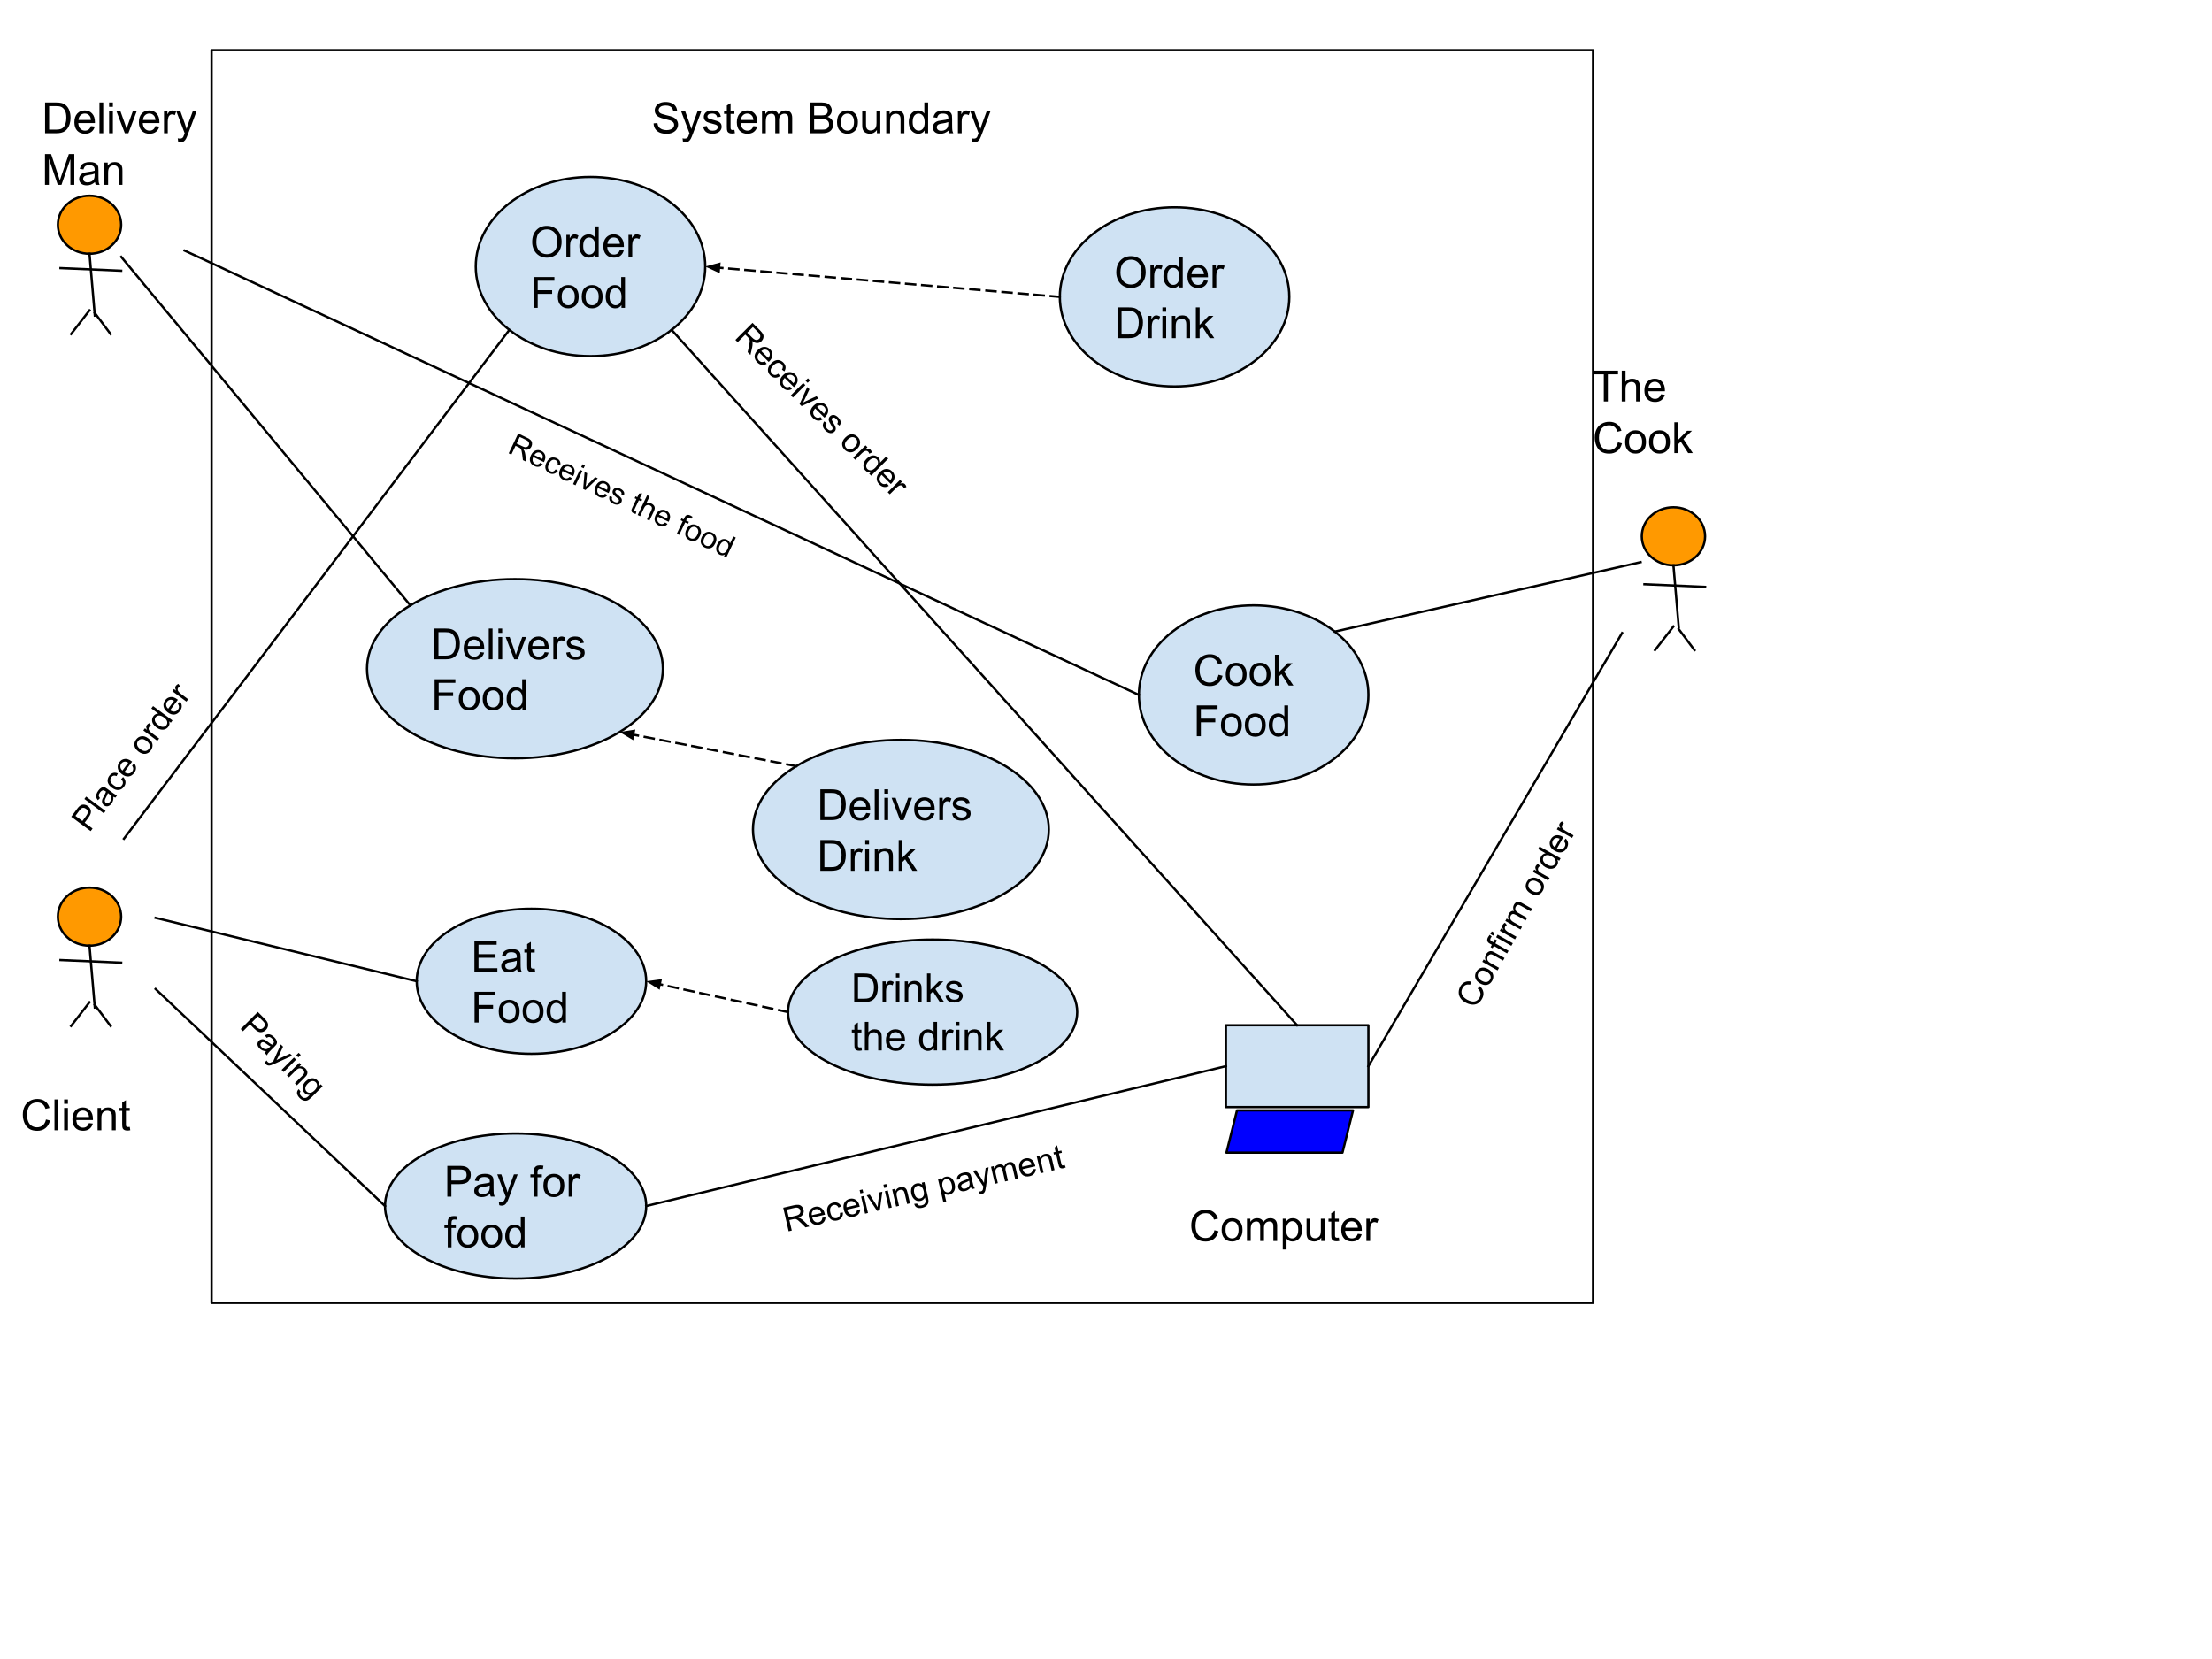 <svg version="1.1" viewBox="0.0 0.0 960.0 720.0" fill="none" stroke="none" stroke-linecap="square" stroke-miterlimit="10" xmlns:xlink="http://www.w3.org/1999/xlink" xmlns="http://www.w3.org/2000/svg"><clipPath id="p.0"><path d="m0 0l960.0 0l0 720.0l-960.0 0l0 -720.0z" clip-rule="nonzero"/></clipPath><g clip-path="url(#p.0)"><path fill="#000000" fill-opacity="0.0" d="m0 0l960.0 0l0 720.0l-960.0 0z" fill-rule="evenodd"/><path fill="#cfe2f3" d="m180.843 425.869l0 0c0 -17.386 22.294 -31.48 49.795 -31.48l0 0c27.501 0 49.795 14.094 49.795 31.48l0 0c0 17.386 -22.294 31.48 -49.795 31.48l0 0c-27.501 0 -49.795 -14.094 -49.795 -31.48z" fill-rule="evenodd"/><path stroke="#000000" stroke-width="1.0" stroke-linejoin="round" stroke-linecap="butt" d="m180.843 425.869l0 0c0 -17.386 22.294 -31.48 49.795 -31.48l0 0c27.501 0 49.795 14.094 49.795 31.48l0 0c0 17.386 -22.294 31.48 -49.795 31.48l0 0c-27.501 0 -49.795 -14.094 -49.795 -31.48z" fill-rule="evenodd"/><path fill="#000000" d="m205.896 421.789l0 -13.359l9.656 0l0 1.578l-7.875 0l0 4.094l7.375 0l0 1.562l-7.375 0l0 4.547l8.188 0l0 1.578l-9.969 0zm18.522 -1.188q-0.922 0.766 -1.766 1.094q-0.828 0.312 -1.797 0.312q-1.594 0 -2.453 -0.781q-0.859 -0.781 -0.859 -1.984q0 -0.719 0.328 -1.297q0.328 -0.594 0.844 -0.938q0.531 -0.359 1.188 -0.547q0.469 -0.125 1.453 -0.25q1.984 -0.234 2.922 -0.562q0.016 -0.344 0.016 -0.422q0 -1.0 -0.469 -1.422q-0.625 -0.547 -1.875 -0.547q-1.156 0 -1.703 0.406q-0.547 0.406 -0.812 1.422l-1.609 -0.219q0.219 -1.016 0.719 -1.641q0.5 -0.641 1.453 -0.984q0.953 -0.344 2.188 -0.344q1.25 0 2.016 0.297q0.781 0.281 1.141 0.734q0.375 0.438 0.516 1.109q0.078 0.422 0.078 1.516l0 2.188q0 2.281 0.109 2.891q0.109 0.594 0.406 1.156l-1.703 0q-0.266 -0.516 -0.328 -1.188zm-0.141 -3.672q-0.891 0.375 -2.672 0.625q-1.016 0.141 -1.438 0.328q-0.422 0.188 -0.656 0.531q-0.219 0.344 -0.219 0.781q0 0.656 0.5 1.094q0.5 0.438 1.453 0.438q0.938 0 1.672 -0.406q0.75 -0.422 1.094 -1.141q0.266 -0.562 0.266 -1.641l0 -0.609zm7.782 3.391l0.234 1.453q-0.688 0.141 -1.234 0.141q-0.891 0 -1.391 -0.281q-0.484 -0.281 -0.688 -0.734q-0.203 -0.469 -0.203 -1.938l0 -5.578l-1.203 0l0 -1.266l1.203 0l0 -2.391l1.625 -0.984l0 3.375l1.656 0l0 1.266l-1.656 0l0 5.672q0 0.688 0.078 0.891q0.094 0.203 0.281 0.328q0.203 0.109 0.578 0.109q0.266 0 0.719 -0.062z" fill-rule="nonzero"/><path fill="#000000" d="m205.958 443.789l0 -13.359l9.016 0l0 1.578l-7.25 0l0 4.141l6.266 0l0 1.578l-6.266 0l0 6.062l-1.766 0zm10.49 -4.844q0 -2.688 1.484 -3.969q1.25 -1.078 3.047 -1.078q2.0 0 3.266 1.312q1.266 1.297 1.266 3.609q0 1.859 -0.562 2.938q-0.562 1.062 -1.641 1.656q-1.062 0.594 -2.328 0.594q-2.031 0 -3.281 -1.297q-1.25 -1.312 -1.25 -3.766zm1.688 0q0 1.859 0.797 2.797q0.812 0.922 2.047 0.922q1.219 0 2.031 -0.922q0.812 -0.938 0.812 -2.844q0 -1.797 -0.812 -2.719q-0.812 -0.922 -2.031 -0.922q-1.234 0 -2.047 0.922q-0.797 0.906 -0.797 2.766zm8.688 0q0 -2.688 1.484 -3.969q1.25 -1.078 3.047 -1.078q2.0 0 3.266 1.312q1.266 1.297 1.266 3.609q0 1.859 -0.562 2.938q-0.562 1.062 -1.641 1.656q-1.062 0.594 -2.328 0.594q-2.031 0 -3.281 -1.297q-1.25 -1.312 -1.25 -3.766zm1.688 0q0 1.859 0.797 2.797q0.812 0.922 2.047 0.922q1.219 0 2.031 -0.922q0.812 -0.938 0.812 -2.844q0 -1.797 -0.812 -2.719q-0.812 -0.922 -2.031 -0.922q-1.234 0 -2.047 0.922q-0.797 0.906 -0.797 2.766zm15.563 4.844l0 -1.219q-0.906 1.438 -2.703 1.438q-1.156 0 -2.125 -0.641q-0.969 -0.641 -1.5 -1.781q-0.531 -1.141 -0.531 -2.625q0 -1.453 0.484 -2.625q0.484 -1.188 1.438 -1.812q0.969 -0.625 2.172 -0.625q0.875 0 1.547 0.375q0.688 0.359 1.109 0.953l0 -4.797l1.641 0l0 13.359l-1.531 0zm-5.172 -4.828q0 1.859 0.781 2.781q0.781 0.922 1.844 0.922q1.078 0 1.828 -0.875q0.75 -0.891 0.75 -2.688q0 -1.984 -0.766 -2.906q-0.766 -0.938 -1.891 -0.938q-1.078 0 -1.812 0.891q-0.734 0.891 -0.734 2.812z" fill-rule="nonzero"/><path fill="#cfe2f3" d="m167.094 523.415l0 0c0 -17.386 25.375 -31.48 56.677 -31.48l0 0c31.302 0 56.677 14.094 56.677 31.48l0 0c0 17.386 -25.375 31.48 -56.677 31.48l0 0c-31.302 0 -56.677 -14.094 -56.677 -31.48z" fill-rule="evenodd"/><path stroke="#000000" stroke-width="1.0" stroke-linejoin="round" stroke-linecap="butt" d="m167.094 523.415l0 0c0 -17.386 25.375 -31.48 56.677 -31.48l0 0c31.302 0 56.677 14.094 56.677 31.48l0 0c0 17.386 -25.375 31.48 -56.677 31.48l0 0c-31.302 0 -56.677 -14.094 -56.677 -31.48z" fill-rule="evenodd"/><path fill="#000000" d="m194.132 519.335l0 -13.359l5.047 0q1.328 0 2.031 0.125q0.969 0.172 1.641 0.641q0.672 0.453 1.078 1.281q0.406 0.828 0.406 1.828q0 1.703 -1.094 2.891q-1.078 1.172 -3.922 1.172l-3.422 0l0 5.422l-1.766 0zm1.766 -7.0l3.453 0q1.719 0 2.438 -0.641q0.719 -0.641 0.719 -1.797q0 -0.844 -0.422 -1.438q-0.422 -0.594 -1.125 -0.781q-0.438 -0.125 -1.641 -0.125l-3.422 0l0 4.781zm16.787 5.812q-0.922 0.766 -1.766 1.094q-0.828 0.312 -1.797 0.312q-1.594 0 -2.453 -0.781q-0.859 -0.781 -0.859 -1.984q0 -0.719 0.328 -1.297q0.328 -0.594 0.844 -0.938q0.531 -0.359 1.188 -0.547q0.469 -0.125 1.453 -0.25q1.984 -0.234 2.922 -0.562q0.016 -0.344 0.016 -0.422q0 -1 -0.469 -1.422q-0.625 -0.547 -1.875 -0.547q-1.156 0 -1.703 0.406q-0.547 0.406 -0.812 1.422l-1.609 -0.219q0.219 -1.016 0.719 -1.641q0.5 -0.641 1.453 -0.984q0.953 -0.344 2.188 -0.344q1.25 0 2.016 0.297q0.781 0.281 1.141 0.734q0.375 0.438 0.516 1.109q0.078 0.422 0.078 1.516l0 2.188q0 2.281 0.109 2.891q0.109 0.594 0.406 1.156l-1.703 0q-0.266 -0.516 -0.328 -1.188zm-0.141 -3.672q-0.891 0.375 -2.672 0.625q-1.016 0.141 -1.438 0.328q-0.422 0.188 -0.656 0.531q-0.219 0.344 -0.219 0.781q0 0.656 0.5 1.094q0.5 0.438 1.453 0.438q0.938 0 1.672 -0.406q0.75 -0.422 1.094 -1.141q0.266 -0.562 0.266 -1.641l0 -0.609zm4.126 8.578l-0.188 -1.531q0.547 0.141 0.938 0.141q0.547 0 0.875 -0.188q0.328 -0.172 0.547 -0.5q0.156 -0.25 0.5 -1.219q0.047 -0.141 0.141 -0.406l-3.672 -9.688l1.766 0l2.016 5.594q0.391 1.078 0.703 2.25q0.281 -1.125 0.672 -2.203l2.078 -5.641l1.641 0l-3.688 9.828q-0.594 1.609 -0.922 2.203q-0.438 0.812 -1.0 1.188q-0.562 0.375 -1.344 0.375q-0.484 0 -1.062 -0.203zm14.98 -3.719l0 -8.406l-1.453 0l0 -1.266l1.453 0l0 -1.031q0 -0.969 0.172 -1.453q0.234 -0.641 0.828 -1.031q0.594 -0.391 1.672 -0.391q0.688 0 1.531 0.156l-0.25 1.438q-0.5 -0.094 -0.953 -0.094q-0.75 0 -1.062 0.328q-0.312 0.312 -0.312 1.188l0 0.891l1.891 0l0 1.266l-1.891 0l0 8.406l-1.625 0zm4.183 -4.844q0 -2.688 1.484 -3.969q1.25 -1.078 3.047 -1.078q2.0 0 3.266 1.312q1.266 1.297 1.266 3.609q0 1.859 -0.562 2.938q-0.562 1.062 -1.641 1.656q-1.062 0.594 -2.328 0.594q-2.031 0 -3.281 -1.297q-1.25 -1.312 -1.25 -3.766zm1.688 0q0 1.859 0.797 2.797q0.812 0.922 2.047 0.922q1.219 0 2.031 -0.922q0.812 -0.938 0.812 -2.844q0 -1.797 -0.812 -2.719q-0.812 -0.922 -2.031 -0.922q-1.234 0 -2.047 0.922q-0.797 0.906 -0.797 2.766zm9.282 4.844l0 -9.672l1.469 0l0 1.469q0.562 -1.031 1.031 -1.359q0.484 -0.328 1.062 -0.328q0.828 0 1.688 0.531l-0.562 1.516q-0.609 -0.359 -1.203 -0.359q-0.547 0 -0.969 0.328q-0.422 0.328 -0.609 0.891q-0.281 0.875 -0.281 1.922l0 5.062l-1.625 0z" fill-rule="nonzero"/><path fill="#000000" d="m194.32 541.335l0 -8.406l-1.453 0l0 -1.266l1.453 0l0 -1.031q0 -0.969 0.172 -1.453q0.234 -0.641 0.828 -1.031q0.594 -0.391 1.672 -0.391q0.688 0 1.531 0.156l-0.25 1.438q-0.5 -0.094 -0.953 -0.094q-0.75 0 -1.062 0.328q-0.312 0.312 -0.312 1.188l0 0.891l1.891 0l0 1.266l-1.891 0l0 8.406l-1.625 0zm4.183 -4.844q0 -2.688 1.484 -3.969q1.25 -1.078 3.047 -1.078q2.0 0 3.266 1.312q1.266 1.297 1.266 3.609q0 1.859 -0.562 2.938q-0.562 1.062 -1.641 1.656q-1.062 0.594 -2.328 0.594q-2.031 0 -3.281 -1.297q-1.25 -1.312 -1.25 -3.766zm1.688 0q0 1.859 0.797 2.797q0.812 0.922 2.047 0.922q1.219 0 2.031 -0.922q0.812 -0.938 0.812 -2.844q0 -1.797 -0.812 -2.719q-0.812 -0.922 -2.031 -0.922q-1.234 0 -2.047 0.922q-0.797 0.906 -0.797 2.766zm8.688 0q0 -2.688 1.484 -3.969q1.25 -1.078 3.047 -1.078q2.0 0 3.266 1.312q1.266 1.297 1.266 3.609q0 1.859 -0.562 2.938q-0.562 1.062 -1.641 1.656q-1.062 0.594 -2.328 0.594q-2.031 0 -3.281 -1.297q-1.25 -1.312 -1.25 -3.766zm1.688 0q0 1.859 0.797 2.797q0.812 0.922 2.047 0.922q1.219 0 2.031 -0.922q0.812 -0.938 0.812 -2.844q0 -1.797 -0.812 -2.719q-0.812 -0.922 -2.031 -0.922q-1.234 0 -2.047 0.922q-0.797 0.906 -0.797 2.766zm15.563 4.844l0 -1.219q-0.906 1.438 -2.703 1.438q-1.156 0 -2.125 -0.641q-0.969 -0.641 -1.5 -1.781q-0.531 -1.141 -0.531 -2.625q0 -1.453 0.484 -2.625q0.484 -1.188 1.438 -1.812q0.969 -0.625 2.172 -0.625q0.875 0 1.547 0.375q0.688 0.359 1.109 0.953l0 -4.797l1.641 0l0 13.359l-1.531 0zm-5.172 -4.828q0 1.859 0.781 2.781q0.781 0.922 1.844 0.922q1.078 0 1.828 -0.875q0.75 -0.891 0.75 -2.688q0 -1.984 -0.766 -2.906q-0.766 -0.938 -1.891 -0.938q-1.078 0 -1.812 0.891q-0.734 0.891 -0.734 2.812z" fill-rule="nonzero"/><path fill="#cfe2f3" d="m206.478 115.68l0 0c0 -21.474 22.294 -38.882 49.795 -38.882l0 0c27.501 0 49.795 17.408 49.795 38.882l0 0c0 21.474 -22.294 38.882 -49.795 38.882l0 0c-27.501 0 -49.795 -17.408 -49.795 -38.882z" fill-rule="evenodd"/><path stroke="#000000" stroke-width="1.0" stroke-linejoin="round" stroke-linecap="butt" d="m206.478 115.68l0 0c0 -21.474 22.294 -38.882 49.795 -38.882l0 0c27.501 0 49.795 17.408 49.795 38.882l0 0c0 21.474 -22.294 38.882 -49.795 38.882l0 0c-27.501 0 -49.795 -17.408 -49.795 -38.882z" fill-rule="evenodd"/><path fill="#000000" d="m230.969 105.1q0 -3.328 1.781 -5.203q1.781 -1.891 4.609 -1.891q1.844 0 3.328 0.891q1.484 0.875 2.266 2.469q0.781 1.578 0.781 3.578q0 2.031 -0.828 3.641q-0.812 1.594 -2.312 2.422q-1.5 0.828 -3.25 0.828q-1.875 0 -3.359 -0.906q-1.484 -0.922 -2.25 -2.5q-0.766 -1.578 -0.766 -3.328zm1.812 0.016q0 2.422 1.297 3.812q1.297 1.391 3.266 1.391q2.0 0 3.281 -1.406q1.281 -1.406 1.281 -3.984q0 -1.625 -0.547 -2.844q-0.547 -1.219 -1.609 -1.875q-1.062 -0.672 -2.375 -0.672q-1.891 0 -3.25 1.297q-1.344 1.281 -1.344 4.281zm13.011 6.484l0 -9.672l1.469 0l0 1.469q0.562 -1.031 1.031 -1.359q0.484 -0.328 1.062 -0.328q0.828 0 1.688 0.531l-0.562 1.516q-0.609 -0.359 -1.203 -0.359q-0.547 0 -0.969 0.328q-0.422 0.328 -0.609 0.891q-0.281 0.875 -0.281 1.922l0 5.062l-1.625 0zm12.494 0l0 -1.219q-0.906 1.438 -2.703 1.438q-1.156 0 -2.125 -0.641q-0.969 -0.641 -1.5 -1.781q-0.531 -1.141 -0.531 -2.625q0 -1.453 0.484 -2.625q0.484 -1.188 1.438 -1.812q0.969 -0.625 2.172 -0.625q0.875 0 1.547 0.375q0.688 0.359 1.109 0.953l0 -4.797l1.641 0l0 13.359l-1.531 0zm-5.172 -4.828q0 1.859 0.781 2.781q0.781 0.922 1.844 0.922q1.078 0 1.828 -0.875q0.75 -0.891 0.75 -2.688q0 -1.984 -0.766 -2.906q-0.766 -0.938 -1.891 -0.938q-1.078 0 -1.812 0.891q-0.734 0.891 -0.734 2.812zm15.907 1.719l1.688 0.203q-0.406 1.484 -1.484 2.312q-1.078 0.812 -2.766 0.812q-2.125 0 -3.375 -1.297q-1.234 -1.312 -1.234 -3.672q0 -2.453 1.25 -3.797q1.266 -1.344 3.266 -1.344q1.938 0 3.156 1.328q1.234 1.312 1.234 3.703q0 0.156 0 0.438l-7.219 0q0.094 1.594 0.906 2.453q0.812 0.844 2.016 0.844q0.906 0 1.547 -0.469q0.641 -0.484 1.016 -1.516zm-5.391 -2.656l5.406 0q-0.109 -1.219 -0.625 -1.828q-0.781 -0.953 -2.031 -0.953q-1.125 0 -1.906 0.766q-0.766 0.75 -0.844 2.016zm9.126 5.766l0 -9.672l1.469 0l0 1.469q0.562 -1.031 1.031 -1.359q0.484 -0.328 1.062 -0.328q0.828 0 1.688 0.531l-0.562 1.516q-0.609 -0.359 -1.203 -0.359q-0.547 0 -0.969 0.328q-0.422 0.328 -0.609 0.891q-0.281 0.875 -0.281 1.922l0 5.062l-1.625 0z" fill-rule="nonzero"/><path fill="#000000" d="m231.594 133.6l0 -13.359l9.016 0l0 1.578l-7.25 0l0 4.141l6.266 0l0 1.578l-6.266 0l0 6.062l-1.766 0zm10.49 -4.844q0 -2.688 1.484 -3.969q1.25 -1.078 3.047 -1.078q2.0 0 3.266 1.312q1.266 1.297 1.266 3.609q0 1.859 -0.562 2.938q-0.562 1.062 -1.641 1.656q-1.062 0.594 -2.328 0.594q-2.031 0 -3.281 -1.297q-1.25 -1.312 -1.25 -3.766zm1.688 0q0 1.859 0.797 2.797q0.812 0.922 2.047 0.922q1.219 0 2.031 -0.922q0.812 -0.938 0.812 -2.844q0 -1.797 -0.812 -2.719q-0.812 -0.922 -2.031 -0.922q-1.234 0 -2.047 0.922q-0.797 0.906 -0.797 2.766zm8.688 0q0 -2.688 1.484 -3.969q1.25 -1.078 3.047 -1.078q2.0 0 3.266 1.312q1.266 1.297 1.266 3.609q0 1.859 -0.562 2.938q-0.562 1.062 -1.641 1.656q-1.062 0.594 -2.328 0.594q-2.031 0 -3.281 -1.297q-1.25 -1.312 -1.25 -3.766zm1.688 0q0 1.859 0.797 2.797q0.812 0.922 2.047 0.922q1.219 0 2.031 -0.922q0.812 -0.938 0.812 -2.844q0 -1.797 -0.812 -2.719q-0.812 -0.922 -2.031 -0.922q-1.234 0 -2.047 0.922q-0.797 0.906 -0.797 2.766zm15.563 4.844l0 -1.219q-0.906 1.438 -2.703 1.438q-1.156 0 -2.125 -0.641q-0.969 -0.641 -1.5 -1.781q-0.531 -1.141 -0.531 -2.625q0 -1.453 0.484 -2.625q0.484 -1.188 1.438 -1.812q0.969 -0.625 2.172 -0.625q0.875 0 1.547 0.375q0.688 0.359 1.109 0.953l0 -4.797l1.641 0l0 13.359l-1.531 0zm-5.172 -4.828q0 1.859 0.781 2.781q0.781 0.922 1.844 0.922q1.078 0 1.828 -0.875q0.75 -0.891 0.75 -2.688q0 -1.984 -0.766 -2.906q-0.766 -0.938 -1.891 -0.938q-1.078 0 -1.812 0.891q-0.734 0.891 -0.734 2.812z" fill-rule="nonzero"/><path fill="#000000" fill-opacity="0.0" d="m53.787 363.992l167.276 -220.819" fill-rule="evenodd"/><path stroke="#000000" stroke-width="1.0" stroke-linejoin="round" stroke-linecap="butt" d="m53.787 363.992l167.276 -220.819" fill-rule="evenodd"/><path fill="#000000" fill-opacity="0.0" d="m67.535 429.241l99.559 94.173" fill-rule="evenodd"/><path stroke="#000000" stroke-width="1.0" stroke-linejoin="round" stroke-linecap="butt" d="m67.535 429.241l99.559 94.173" fill-rule="evenodd"/><path fill="#000000" fill-opacity="0.0" d="m180.843 425.869l-113.323 -27.528" fill-rule="evenodd"/><path stroke="#000000" stroke-width="1.0" stroke-linejoin="round" stroke-linecap="butt" d="m180.843 425.869l-113.323 -27.528" fill-rule="evenodd"/><path fill="#cfe2f3" d="m459.966 128.84l0 0c0 -21.474 22.294 -38.882 49.795 -38.882l0 0c27.501 0 49.795 17.408 49.795 38.882l0 0c0 21.474 -22.294 38.882 -49.795 38.882l0 0c-27.501 0 -49.795 -17.408 -49.795 -38.882z" fill-rule="evenodd"/><path stroke="#000000" stroke-width="1.0" stroke-linejoin="round" stroke-linecap="butt" d="m459.966 128.84l0 0c0 -21.474 22.294 -38.882 49.795 -38.882l0 0c27.501 0 49.795 17.408 49.795 38.882l0 0c0 21.474 -22.294 38.882 -49.795 38.882l0 0c-27.501 0 -49.795 -17.408 -49.795 -38.882z" fill-rule="evenodd"/><path fill="#000000" d="m484.457 118.26q0 -3.328 1.781 -5.203q1.781 -1.891 4.609 -1.891q1.844 0 3.328 0.891q1.484 0.875 2.266 2.469q0.781 1.578 0.781 3.578q0 2.031 -0.828 3.641q-0.812 1.594 -2.312 2.422q-1.5 0.828 -3.25 0.828q-1.875 0 -3.359 -0.906q-1.484 -0.922 -2.25 -2.5q-0.766 -1.578 -0.766 -3.328zm1.812 0.016q0 2.422 1.297 3.812q1.297 1.391 3.266 1.391q2.0 0 3.281 -1.406q1.281 -1.406 1.281 -3.984q0 -1.625 -0.547 -2.844q-0.547 -1.219 -1.609 -1.875q-1.062 -0.672 -2.375 -0.672q-1.891 0 -3.25 1.297q-1.344 1.281 -1.344 4.281zm13.011 6.484l0 -9.672l1.469 0l0 1.469q0.562 -1.031 1.031 -1.359q0.484 -0.328 1.062 -0.328q0.828 0 1.688 0.531l-0.562 1.516q-0.609 -0.359 -1.203 -0.359q-0.547 0 -0.969 0.328q-0.422 0.328 -0.609 0.891q-0.281 0.875 -0.281 1.922l0 5.062l-1.625 0zm12.494 0l0 -1.219q-0.906 1.438 -2.703 1.438q-1.156 0 -2.125 -0.641q-0.969 -0.641 -1.5 -1.781q-0.531 -1.141 -0.531 -2.625q0 -1.453 0.484 -2.625q0.484 -1.188 1.438 -1.812q0.969 -0.625 2.172 -0.625q0.875 0 1.547 0.375q0.688 0.359 1.109 0.953l0 -4.797l1.641 0l0 13.359l-1.531 0zm-5.172 -4.828q0 1.859 0.781 2.781q0.781 0.922 1.844 0.922q1.078 0 1.828 -0.875q0.75 -0.891 0.75 -2.688q0 -1.984 -0.766 -2.906q-0.766 -0.938 -1.891 -0.938q-1.078 0 -1.812 0.891q-0.734 0.891 -0.734 2.812zm15.907 1.719l1.688 0.203q-0.406 1.484 -1.484 2.312q-1.078 0.812 -2.766 0.812q-2.125 0 -3.375 -1.297q-1.234 -1.312 -1.234 -3.672q0 -2.453 1.25 -3.797q1.266 -1.344 3.266 -1.344q1.938 0 3.156 1.328q1.234 1.312 1.234 3.703q0 0.156 0 0.438l-7.219 0q0.094 1.594 0.906 2.453q0.812 0.844 2.016 0.844q0.906 0 1.547 -0.469q0.641 -0.484 1.016 -1.516zm-5.391 -2.656l5.406 0q-0.109 -1.219 -0.625 -1.828q-0.781 -0.953 -2.031 -0.953q-1.125 0 -1.906 0.766q-0.766 0.75 -0.844 2.016zm9.126 5.766l0 -9.672l1.469 0l0 1.469q0.562 -1.031 1.031 -1.359q0.484 -0.328 1.062 -0.328q0.828 0 1.688 0.531l-0.562 1.516q-0.609 -0.359 -1.203 -0.359q-0.547 0 -0.969 0.328q-0.422 0.328 -0.609 0.891q-0.281 0.875 -0.281 1.922l0 5.062l-1.625 0z" fill-rule="nonzero"/><path fill="#000000" d="m484.988 146.76l0 -13.359l4.609 0q1.547 0 2.375 0.203q1.141 0.25 1.953 0.953q1.062 0.891 1.578 2.281q0.531 1.391 0.531 3.172q0 1.516 -0.359 2.703q-0.359 1.172 -0.922 1.938q-0.547 0.766 -1.203 1.219q-0.656 0.438 -1.594 0.672q-0.938 0.219 -2.141 0.219l-4.828 0zm1.766 -1.578l2.859 0q1.312 0 2.062 -0.234q0.75 -0.25 1.203 -0.703q0.625 -0.625 0.969 -1.688q0.359 -1.062 0.359 -2.578q0 -2.094 -0.688 -3.219q-0.688 -1.125 -1.672 -1.5q-0.703 -0.281 -2.281 -0.281l-2.812 0l0 10.203zm11.489 1.578l0 -9.672l1.469 0l0 1.469q0.562 -1.031 1.031 -1.359q0.484 -0.328 1.062 -0.328q0.828 0 1.688 0.531l-0.562 1.516q-0.609 -0.359 -1.203 -0.359q-0.547 0 -0.969 0.328q-0.422 0.328 -0.609 0.891q-0.281 0.875 -0.281 1.922l0 5.062l-1.625 0zm6.228 -11.469l0 -1.891l1.641 0l0 1.891l-1.641 0zm0 11.469l0 -9.672l1.641 0l0 9.672l-1.641 0zm4.145 0l0 -9.672l1.469 0l0 1.375q1.062 -1.594 3.078 -1.594q0.875 0 1.609 0.312q0.734 0.312 1.094 0.828q0.375 0.5 0.516 1.203q0.094 0.453 0.094 1.594l0 5.953l-1.641 0l0 -5.891q0 -1.0 -0.203 -1.484q-0.188 -0.5 -0.672 -0.797q-0.484 -0.297 -1.141 -0.297q-1.047 0 -1.813 0.672q-0.75 0.656 -0.75 2.516l0 5.281l-1.641 0zm10.376 0l0 -13.359l1.641 0l0 7.625l3.891 -3.938l2.109 0l-3.688 3.594l4.062 6.078l-2.016 0l-3.203 -4.953l-1.156 1.125l0 3.828l-1.641 0z" fill-rule="nonzero"/><path fill="#cfe2f3" d="m159.281 290.213l0 0c0 -21.474 28.745 -38.882 64.205 -38.882l0 0c35.459 0 64.205 17.408 64.205 38.882l0 0c0 21.474 -28.745 38.882 -64.205 38.882l0 0c-35.459 0 -64.205 -17.408 -64.205 -38.882z" fill-rule="evenodd"/><path stroke="#000000" stroke-width="1.0" stroke-linejoin="round" stroke-linecap="butt" d="m159.281 290.213l0 0c0 -21.474 28.745 -38.882 64.205 -38.882l0 0c35.459 0 64.205 17.408 64.205 38.882l0 0c0 21.474 -28.745 38.882 -64.205 38.882l0 0c-35.459 0 -64.205 -17.408 -64.205 -38.882z" fill-rule="evenodd"/><path fill="#000000" d="m188.523 286.133l0 -13.359l4.609 0q1.547 0 2.375 0.203q1.141 0.25 1.953 0.953q1.062 0.891 1.578 2.281q0.531 1.391 0.531 3.172q0 1.516 -0.359 2.703q-0.359 1.172 -0.922 1.938q-0.547 0.766 -1.203 1.219q-0.656 0.438 -1.594 0.672q-0.938 0.219 -2.141 0.219l-4.828 0zm1.766 -1.578l2.859 0q1.312 0 2.062 -0.234q0.75 -0.25 1.203 -0.703q0.625 -0.625 0.969 -1.688q0.359 -1.062 0.359 -2.578q0 -2.094 -0.688 -3.219q-0.688 -1.125 -1.672 -1.5q-0.703 -0.281 -2.281 -0.281l-2.812 0l0 10.203zm18.129 -1.531l1.688 0.203q-0.406 1.484 -1.484 2.312q-1.078 0.812 -2.766 0.812q-2.125 0 -3.375 -1.297q-1.234 -1.312 -1.234 -3.672q0 -2.453 1.25 -3.797q1.266 -1.344 3.266 -1.344q1.938 0 3.156 1.328q1.234 1.312 1.234 3.703q0 0.156 0 0.438l-7.219 0q0.094 1.594 0.906 2.453q0.812 0.844 2.016 0.844q0.906 0 1.547 -0.469q0.641 -0.484 1.016 -1.516zm-5.391 -2.656l5.406 0q-0.109 -1.219 -0.625 -1.828q-0.781 -0.953 -2.031 -0.953q-1.125 0 -1.906 0.766q-0.766 0.75 -0.844 2.016zm9.094 5.766l0 -13.359l1.641 0l0 13.359l-1.641 0zm4.192 -11.469l0 -1.891l1.641 0l0 1.891l-1.641 0zm0 11.469l0 -9.672l1.641 0l0 9.672l-1.641 0zm6.832 0l-3.688 -9.672l1.734 0l2.078 5.797q0.328 0.938 0.625 1.938q0.203 -0.766 0.609 -1.828l2.141 -5.906l1.688 0l-3.656 9.672l-1.531 0zm13.266 -3.109l1.688 0.203q-0.406 1.484 -1.484 2.312q-1.078 0.812 -2.766 0.812q-2.125 0 -3.375 -1.297q-1.234 -1.312 -1.234 -3.672q0 -2.453 1.25 -3.797q1.266 -1.344 3.266 -1.344q1.938 0 3.156 1.328q1.234 1.312 1.234 3.703q0 0.156 0 0.438l-7.219 0q0.094 1.594 0.906 2.453q0.812 0.844 2.016 0.844q0.906 0 1.547 -0.469q0.641 -0.484 1.016 -1.516zm-5.391 -2.656l5.406 0q-0.109 -1.219 -0.625 -1.828q-0.781 -0.953 -2.031 -0.953q-1.125 0 -1.906 0.766q-0.766 0.75 -0.844 2.016zm9.126 5.766l0 -9.672l1.469 0l0 1.469q0.562 -1.031 1.031 -1.359q0.484 -0.328 1.062 -0.328q0.828 0 1.688 0.531l-0.562 1.516q-0.609 -0.359 -1.203 -0.359q-0.547 0 -0.969 0.328q-0.422 0.328 -0.609 0.891q-0.281 0.875 -0.281 1.922l0 5.062l-1.625 0zm5.572 -2.891l1.625 -0.25q0.125 0.969 0.75 1.5q0.625 0.516 1.75 0.516q1.125 0 1.672 -0.453q0.547 -0.469 0.547 -1.094q0 -0.547 -0.484 -0.875q-0.328 -0.219 -1.672 -0.547q-1.812 -0.469 -2.516 -0.797q-0.688 -0.328 -1.047 -0.906q-0.359 -0.594 -0.359 -1.312q0 -0.641 0.297 -1.188q0.297 -0.562 0.812 -0.922q0.375 -0.281 1.031 -0.469q0.672 -0.203 1.422 -0.203q1.141 0 2.0 0.328q0.859 0.328 1.266 0.891q0.422 0.562 0.578 1.5l-1.609 0.219q-0.109 -0.75 -0.641 -1.172q-0.516 -0.422 -1.469 -0.422q-1.141 0 -1.625 0.375q-0.469 0.375 -0.469 0.875q0 0.312 0.188 0.578q0.203 0.266 0.641 0.438q0.234 0.094 1.438 0.422q1.75 0.453 2.438 0.75q0.688 0.297 1.078 0.859q0.391 0.562 0.391 1.406q0 0.828 -0.484 1.547q-0.469 0.719 -1.375 1.125q-0.906 0.391 -2.047 0.391q-1.875 0 -2.875 -0.781q-0.984 -0.781 -1.25 -2.328z" fill-rule="nonzero"/><path fill="#000000" d="m188.617 308.133l0 -13.359l9.016 0l0 1.578l-7.25 0l0 4.141l6.266 0l0 1.578l-6.266 0l0 6.062l-1.766 0zm10.49 -4.844q0 -2.688 1.484 -3.969q1.25 -1.078 3.047 -1.078q2.0 0 3.266 1.312q1.266 1.297 1.266 3.609q0 1.859 -0.562 2.938q-0.562 1.062 -1.641 1.656q-1.062 0.594 -2.328 0.594q-2.031 0 -3.281 -1.297q-1.25 -1.312 -1.25 -3.766zm1.688 0q0 1.859 0.797 2.797q0.812 0.922 2.047 0.922q1.219 0 2.031 -0.922q0.812 -0.938 0.812 -2.844q0 -1.797 -0.812 -2.719q-0.812 -0.922 -2.031 -0.922q-1.234 0 -2.047 0.922q-0.797 0.906 -0.797 2.766zm8.688 0q0 -2.688 1.484 -3.969q1.25 -1.078 3.047 -1.078q2.0 0 3.266 1.312q1.266 1.297 1.266 3.609q0 1.859 -0.562 2.938q-0.562 1.062 -1.641 1.656q-1.062 0.594 -2.328 0.594q-2.031 0 -3.281 -1.297q-1.25 -1.312 -1.25 -3.766zm1.688 0q0 1.859 0.797 2.797q0.812 0.922 2.047 0.922q1.219 0 2.031 -0.922q0.812 -0.938 0.812 -2.844q0 -1.797 -0.812 -2.719q-0.812 -0.922 -2.031 -0.922q-1.234 0 -2.047 0.922q-0.797 0.906 -0.797 2.766zm15.563 4.844l0 -1.219q-0.906 1.438 -2.703 1.438q-1.156 0 -2.125 -0.641q-0.969 -0.641 -1.5 -1.781q-0.531 -1.141 -0.531 -2.625q0 -1.453 0.484 -2.625q0.484 -1.188 1.438 -1.812q0.969 -0.625 2.172 -0.625q0.875 0 1.547 0.375q0.688 0.359 1.109 0.953l0 -4.797l1.641 0l0 13.359l-1.531 0zm-5.172 -4.828q0 1.859 0.781 2.781q0.781 0.922 1.844 0.922q1.078 0 1.828 -0.875q0.75 -0.891 0.75 -2.688q0 -1.984 -0.766 -2.906q-0.766 -0.938 -1.891 -0.938q-1.078 0 -1.812 0.891q-0.734 0.891 -0.734 2.812z" fill-rule="nonzero"/><path fill="#cfe2f3" d="m532.045 444.969l61.827 0l0 35.496l-61.827 0z" fill-rule="evenodd"/><path stroke="#000000" stroke-width="1.0" stroke-linejoin="round" stroke-linecap="butt" d="m532.045 444.969l61.827 0l0 35.496l-61.827 0z" fill-rule="evenodd"/><path fill="#000000" fill-opacity="0.0" d="m532.045 462.717l-251.591 60.693" fill-rule="evenodd"/><path stroke="#000000" stroke-width="1.0" stroke-linejoin="round" stroke-linecap="butt" d="m532.045 462.717l-251.591 60.693" fill-rule="evenodd"/><path fill="#000000" fill-opacity="0.0" d="m291.484 143.173l271.465 301.795" fill-rule="evenodd"/><path stroke="#000000" stroke-width="1.0" stroke-linejoin="round" stroke-linecap="butt" d="m291.484 143.173l271.465 301.795" fill-rule="evenodd"/><path fill="#cfe2f3" d="m494.283 301.601l0 0c0 -21.474 22.294 -38.882 49.795 -38.882l0 0c27.501 0 49.795 17.408 49.795 38.882l0 0c0 21.474 -22.294 38.882 -49.795 38.882l0 0c-27.501 0 -49.795 -17.408 -49.795 -38.882z" fill-rule="evenodd"/><path stroke="#000000" stroke-width="1.0" stroke-linejoin="round" stroke-linecap="butt" d="m494.283 301.601l0 0c0 -21.474 22.294 -38.882 49.795 -38.882l0 0c27.501 0 49.795 17.408 49.795 38.882l0 0c0 21.474 -22.294 38.882 -49.795 38.882l0 0c-27.501 0 -49.795 -17.408 -49.795 -38.882z" fill-rule="evenodd"/><path fill="#000000" d="m528.837 292.834l1.766 0.453q-0.562 2.172 -2.0 3.328q-1.438 1.141 -3.531 1.141q-2.156 0 -3.516 -0.875q-1.344 -0.891 -2.062 -2.547q-0.703 -1.672 -0.703 -3.594q0 -2.078 0.797 -3.625q0.797 -1.562 2.266 -2.359q1.484 -0.812 3.25 -0.812q2.0 0 3.359 1.016q1.375 1.016 1.906 2.875l-1.734 0.406q-0.469 -1.453 -1.359 -2.109q-0.875 -0.672 -2.203 -0.672q-1.547 0 -2.578 0.734q-1.031 0.734 -1.453 1.984q-0.422 1.234 -0.422 2.562q0 1.703 0.5 2.969q0.5 1.266 1.547 1.906q1.047 0.625 2.266 0.625q1.484 0 2.516 -0.859q1.031 -0.859 1.391 -2.547zm3.129 -0.156q0 -2.688 1.484 -3.969q1.25 -1.078 3.047 -1.078q2.0 0 3.266 1.312q1.266 1.297 1.266 3.609q0 1.859 -0.562 2.938q-0.562 1.062 -1.641 1.656q-1.062 0.594 -2.328 0.594q-2.031 0 -3.281 -1.297q-1.25 -1.312 -1.25 -3.766zm1.688 0q0 1.859 0.797 2.797q0.812 0.922 2.047 0.922q1.219 0 2.031 -0.922q0.812 -0.938 0.812 -2.844q0 -1.797 -0.812 -2.719q-0.812 -0.922 -2.031 -0.922q-1.234 0 -2.047 0.922q-0.797 0.906 -0.797 2.766zm8.688 0q0 -2.688 1.484 -3.969q1.25 -1.078 3.047 -1.078q2.0 0 3.266 1.312q1.266 1.297 1.266 3.609q0 1.859 -0.562 2.938q-0.562 1.062 -1.641 1.656q-1.062 0.594 -2.328 0.594q-2.031 0 -3.281 -1.297q-1.25 -1.312 -1.25 -3.766zm1.688 0q0 1.859 0.797 2.797q0.812 0.922 2.047 0.922q1.219 0 2.031 -0.922q0.812 -0.938 0.812 -2.844q0 -1.797 -0.812 -2.719q-0.812 -0.922 -2.031 -0.922q-1.234 0 -2.047 0.922q-0.797 0.906 -0.797 2.766zm9.298 4.844l0 -13.359l1.641 0l0 7.625l3.891 -3.938l2.109 0l-3.688 3.594l4.062 6.078l-2.016 0l-3.203 -4.953l-1.156 1.125l0 3.828l-1.641 0z" fill-rule="nonzero"/><path fill="#000000" d="m519.399 319.521l0 -13.359l9.016 0l0 1.578l-7.25 0l0 4.141l6.266 0l0 1.578l-6.266 0l0 6.062l-1.766 0zm10.49 -4.844q0 -2.688 1.484 -3.969q1.25 -1.078 3.047 -1.078q2.0 0 3.266 1.312q1.266 1.297 1.266 3.609q0 1.859 -0.562 2.938q-0.562 1.062 -1.641 1.656q-1.062 0.594 -2.328 0.594q-2.031 0 -3.281 -1.297q-1.25 -1.312 -1.25 -3.766zm1.688 0q0 1.859 0.797 2.797q0.812 0.922 2.047 0.922q1.219 0 2.031 -0.922q0.812 -0.938 0.812 -2.844q0 -1.797 -0.812 -2.719q-0.812 -0.922 -2.031 -0.922q-1.234 0 -2.047 0.922q-0.797 0.906 -0.797 2.766zm8.688 0q0 -2.688 1.484 -3.969q1.25 -1.078 3.047 -1.078q2.0 0 3.266 1.312q1.266 1.297 1.266 3.609q0 1.859 -0.562 2.938q-0.562 1.062 -1.641 1.656q-1.062 0.594 -2.328 0.594q-2.031 0 -3.281 -1.297q-1.25 -1.312 -1.25 -3.766zm1.688 0q0 1.859 0.797 2.797q0.812 0.922 2.047 0.922q1.219 0 2.031 -0.922q0.812 -0.938 0.812 -2.844q0 -1.797 -0.812 -2.719q-0.812 -0.922 -2.031 -0.922q-1.234 0 -2.047 0.922q-0.797 0.906 -0.797 2.766zm15.563 4.844l0 -1.219q-0.906 1.438 -2.703 1.438q-1.156 0 -2.125 -0.641q-0.969 -0.641 -1.5 -1.781q-0.531 -1.141 -0.531 -2.625q0 -1.453 0.484 -2.625q0.484 -1.188 1.438 -1.812q0.969 -0.625 2.172 -0.625q0.875 0 1.547 0.375q0.688 0.359 1.109 0.953l0 -4.797l1.641 0l0 13.359l-1.531 0zm-5.172 -4.828q0 1.859 0.781 2.781q0.781 0.922 1.844 0.922q1.078 0 1.828 -0.875q0.75 -0.891 0.75 -2.688q0 -1.984 -0.766 -2.906q-0.766 -0.938 -1.891 -0.938q-1.078 0 -1.812 0.891q-0.734 0.891 -0.734 2.812z" fill-rule="nonzero"/><path fill="#000000" fill-opacity="0.0" d="m712.014 243.966l-132.724 30.142" fill-rule="evenodd"/><path stroke="#000000" stroke-width="1.0" stroke-linejoin="round" stroke-linecap="butt" d="m712.014 243.966l-132.724 30.142" fill-rule="evenodd"/><path fill="#000000" fill-opacity="0.0" d="m459.966 128.84l-153.89 -13.165" fill-rule="evenodd"/><path stroke="#000000" stroke-width="1.0" stroke-linejoin="round" stroke-linecap="butt" stroke-dasharray="4.0,3.0" d="m459.966 128.84l-147.912 -12.654" fill-rule="evenodd"/><path fill="#000000" stroke="#000000" stroke-width="1.0" stroke-linecap="butt" d="m312.195 114.54l-4.662 1.259l4.381 2.033z" fill-rule="evenodd"/><path fill="#cfe2f3" d="m326.781 360.0l0 0c0 -21.474 28.745 -38.882 64.205 -38.882l0 0c35.459 0 64.205 17.408 64.205 38.882l0 0c0 21.474 -28.745 38.882 -64.205 38.882l0 0c-35.459 0 -64.205 -17.408 -64.205 -38.882z" fill-rule="evenodd"/><path stroke="#000000" stroke-width="1.0" stroke-linejoin="round" stroke-linecap="butt" d="m326.781 360.0l0 0c0 -21.474 28.745 -38.882 64.205 -38.882l0 0c35.459 0 64.205 17.408 64.205 38.882l0 0c0 21.474 -28.745 38.882 -64.205 38.882l0 0c-35.459 0 -64.205 -17.408 -64.205 -38.882z" fill-rule="evenodd"/><path fill="#000000" d="m356.023 355.92l0 -13.359l4.609 0q1.547 0 2.375 0.203q1.141 0.25 1.953 0.953q1.062 0.891 1.578 2.281q0.531 1.391 0.531 3.172q0 1.516 -0.359 2.703q-0.359 1.172 -0.922 1.938q-0.547 0.766 -1.203 1.219q-0.656 0.438 -1.594 0.672q-0.938 0.219 -2.141 0.219l-4.828 0zm1.766 -1.578l2.859 0q1.312 0 2.062 -0.234q0.75 -0.25 1.203 -0.703q0.625 -0.625 0.969 -1.688q0.359 -1.062 0.359 -2.578q0 -2.094 -0.688 -3.219q-0.688 -1.125 -1.672 -1.5q-0.703 -0.281 -2.281 -0.281l-2.812 0l0 10.203zm18.129 -1.531l1.688 0.203q-0.406 1.484 -1.484 2.312q-1.078 0.812 -2.766 0.812q-2.125 0 -3.375 -1.297q-1.234 -1.312 -1.234 -3.672q0 -2.453 1.25 -3.797q1.266 -1.344 3.266 -1.344q1.938 0 3.156 1.328q1.234 1.312 1.234 3.703q0 0.156 0 0.438l-7.219 0q0.094 1.594 0.906 2.453q0.812 0.844 2.016 0.844q0.906 0 1.547 -0.469q0.641 -0.484 1.016 -1.516zm-5.391 -2.656l5.406 0q-0.109 -1.219 -0.625 -1.828q-0.781 -0.953 -2.031 -0.953q-1.125 0 -1.906 0.766q-0.766 0.75 -0.844 2.016zm9.094 5.766l0 -13.359l1.641 0l0 13.359l-1.641 0zm4.192 -11.469l0 -1.891l1.641 0l0 1.891l-1.641 0zm0 11.469l0 -9.672l1.641 0l0 9.672l-1.641 0zm6.832 0l-3.688 -9.672l1.734 0l2.078 5.797q0.328 0.938 0.625 1.938q0.203 -0.766 0.609 -1.828l2.141 -5.906l1.688 0l-3.656 9.672l-1.531 0zm13.266 -3.109l1.688 0.203q-0.406 1.484 -1.484 2.312q-1.078 0.812 -2.766 0.812q-2.125 0 -3.375 -1.297q-1.234 -1.312 -1.234 -3.672q0 -2.453 1.25 -3.797q1.266 -1.344 3.266 -1.344q1.938 0 3.156 1.328q1.234 1.312 1.234 3.703q0 0.156 0 0.438l-7.219 0q0.094 1.594 0.906 2.453q0.812 0.844 2.016 0.844q0.906 0 1.547 -0.469q0.641 -0.484 1.016 -1.516zm-5.391 -2.656l5.406 0q-0.109 -1.219 -0.625 -1.828q-0.781 -0.953 -2.031 -0.953q-1.125 0 -1.906 0.766q-0.766 0.75 -0.844 2.016zm9.126 5.766l0 -9.672l1.469 0l0 1.469q0.562 -1.031 1.031 -1.359q0.484 -0.328 1.062 -0.328q0.828 0 1.688 0.531l-0.562 1.516q-0.609 -0.359 -1.203 -0.359q-0.547 0 -0.969 0.328q-0.422 0.328 -0.609 0.891q-0.281 0.875 -0.281 1.922l0 5.062l-1.625 0zm5.572 -2.891l1.625 -0.25q0.125 0.969 0.75 1.5q0.625 0.516 1.75 0.516q1.125 0 1.672 -0.453q0.547 -0.469 0.547 -1.094q0 -0.547 -0.484 -0.875q-0.328 -0.219 -1.672 -0.547q-1.812 -0.469 -2.516 -0.797q-0.688 -0.328 -1.047 -0.906q-0.359 -0.594 -0.359 -1.312q0 -0.641 0.297 -1.188q0.297 -0.562 0.812 -0.922q0.375 -0.281 1.031 -0.469q0.672 -0.203 1.422 -0.203q1.141 0 2.0 0.328q0.859 0.328 1.266 0.891q0.422 0.562 0.578 1.5l-1.609 0.219q-0.109 -0.75 -0.641 -1.172q-0.516 -0.422 -1.469 -0.422q-1.141 0 -1.625 0.375q-0.469 0.375 -0.469 0.875q0 0.312 0.188 0.578q0.203 0.266 0.641 0.438q0.234 0.094 1.438 0.422q1.75 0.453 2.438 0.75q0.688 0.297 1.078 0.859q0.391 0.562 0.391 1.406q0 0.828 -0.484 1.547q-0.469 0.719 -1.375 1.125q-0.906 0.391 -2.047 0.391q-1.875 0 -2.875 -0.781q-0.984 -0.781 -1.25 -2.328z" fill-rule="nonzero"/><path fill="#000000" d="m356.023 377.92l0 -13.359l4.609 0q1.547 0 2.375 0.203q1.141 0.25 1.953 0.953q1.062 0.891 1.578 2.281q0.531 1.391 0.531 3.172q0 1.516 -0.359 2.703q-0.359 1.172 -0.922 1.938q-0.547 0.766 -1.203 1.219q-0.656 0.438 -1.594 0.672q-0.938 0.219 -2.141 0.219l-4.828 0zm1.766 -1.578l2.859 0q1.312 0 2.062 -0.234q0.75 -0.25 1.203 -0.703q0.625 -0.625 0.969 -1.688q0.359 -1.062 0.359 -2.578q0 -2.094 -0.688 -3.219q-0.688 -1.125 -1.672 -1.5q-0.703 -0.281 -2.281 -0.281l-2.812 0l0 10.203zm11.489 1.578l0 -9.672l1.469 0l0 1.469q0.562 -1.031 1.031 -1.359q0.484 -0.328 1.062 -0.328q0.828 0 1.688 0.531l-0.562 1.516q-0.609 -0.359 -1.203 -0.359q-0.547 0 -0.969 0.328q-0.422 0.328 -0.609 0.891q-0.281 0.875 -0.281 1.922l0 5.062l-1.625 0zm6.228 -11.469l0 -1.891l1.641 0l0 1.891l-1.641 0zm0 11.469l0 -9.672l1.641 0l0 9.672l-1.641 0zm4.145 0l0 -9.672l1.469 0l0 1.375q1.062 -1.594 3.078 -1.594q0.875 0 1.609 0.312q0.734 0.312 1.094 0.828q0.375 0.5 0.516 1.203q0.094 0.453 0.094 1.594l0 5.953l-1.641 0l0 -5.891q0 -1.0 -0.203 -1.484q-0.188 -0.5 -0.672 -0.797q-0.484 -0.297 -1.141 -0.297q-1.047 0 -1.812 0.672q-0.75 0.656 -0.75 2.516l0 5.281l-1.641 0zm10.376 0l0 -13.359l1.641 0l0 7.625l3.891 -3.938l2.109 0l-3.688 3.594l4.062 6.078l-2.016 0l-3.203 -4.953l-1.156 1.125l0 3.828l-1.641 0z" fill-rule="nonzero"/><path fill="#000000" fill-opacity="0.0" d="m178.086 262.719l-125.48 -151.244" fill-rule="evenodd"/><path stroke="#000000" stroke-width="1.0" stroke-linejoin="round" stroke-linecap="butt" d="m178.086 262.719l-125.48 -151.244" fill-rule="evenodd"/><path fill="#000000" fill-opacity="0.0" d="m345.586 332.506l-76.693 -14.803" fill-rule="evenodd"/><path stroke="#000000" stroke-width="1.0" stroke-linejoin="round" stroke-linecap="butt" stroke-dasharray="4.0,3.0" d="m345.586 332.506l-70.802 -13.666" fill-rule="evenodd"/><path fill="#000000" stroke="#000000" stroke-width="1.0" stroke-linecap="butt" d="m275.097 317.219l-4.769 0.762l4.143 2.482z" fill-rule="evenodd"/><path fill="#000000" fill-opacity="0.0" d="m233.761 30.908l245.354 0l0 42.016l-245.354 0z" fill-rule="evenodd"/><path fill="#000000" d="m283.659 53.531l1.656 -0.141q0.125 1.0 0.547 1.641q0.438 0.641 1.344 1.047q0.922 0.391 2.062 0.391q1.0 0 1.781 -0.297q0.781 -0.297 1.156 -0.812q0.375 -0.531 0.375 -1.156q0 -0.625 -0.375 -1.094q-0.359 -0.469 -1.188 -0.797q-0.547 -0.203 -2.391 -0.641q-1.828 -0.453 -2.562 -0.844q-0.969 -0.5 -1.438 -1.234q-0.469 -0.75 -0.469 -1.672q0 -1.0 0.578 -1.875q0.578 -0.891 1.672 -1.344q1.109 -0.453 2.453 -0.453q1.484 0 2.609 0.484q1.141 0.469 1.75 1.406q0.609 0.922 0.656 2.094l-1.688 0.125q-0.141 -1.266 -0.938 -1.906q-0.781 -0.656 -2.312 -0.656q-1.609 0 -2.344 0.594q-0.734 0.594 -0.734 1.422q0 0.719 0.531 1.172q0.5 0.469 2.656 0.969q2.156 0.484 2.953 0.844q1.172 0.531 1.719 1.359q0.562 0.828 0.562 1.906q0 1.062 -0.609 2.016q-0.609 0.938 -1.75 1.469q-1.141 0.516 -2.578 0.516q-1.812 0 -3.047 -0.531q-1.219 -0.531 -1.922 -1.594q-0.688 -1.062 -0.719 -2.406zm12.756 8.016l-0.188 -1.531q0.547 0.141 0.938 0.141q0.547 0 0.875 -0.188q0.328 -0.172 0.547 -0.5q0.156 -0.25 0.5 -1.219q0.047 -0.141 0.141 -0.406l-3.672 -9.688l1.766 0l2.016 5.594q0.391 1.078 0.703 2.25q0.281 -1.125 0.672 -2.203l2.078 -5.641l1.641 0l-3.688 9.828q-0.594 1.609 -0.922 2.203q-0.438 0.812 -1.0 1.188q-0.562 0.375 -1.344 0.375q-0.484 0 -1.062 -0.203zm8.75 -6.609l1.625 -0.25q0.125 0.969 0.75 1.5q0.625 0.516 1.75 0.516q1.125 0 1.672 -0.453q0.547 -0.469 0.547 -1.094q0 -0.547 -0.484 -0.875q-0.328 -0.219 -1.672 -0.547q-1.812 -0.469 -2.516 -0.797q-0.688 -0.328 -1.047 -0.906q-0.359 -0.594 -0.359 -1.312q0 -0.641 0.297 -1.188q0.297 -0.562 0.812 -0.922q0.375 -0.281 1.031 -0.469q0.672 -0.203 1.422 -0.203q1.141 0 2.0 0.328q0.859 0.328 1.266 0.891q0.422 0.562 0.578 1.5l-1.609 0.219q-0.109 -0.75 -0.641 -1.172q-0.516 -0.422 -1.469 -0.422q-1.141 0 -1.625 0.375q-0.469 0.375 -0.469 0.875q0 0.312 0.188 0.578q0.203 0.266 0.641 0.438q0.234 0.094 1.438 0.422q1.75 0.453 2.438 0.75q0.688 0.297 1.078 0.859q0.391 0.562 0.391 1.406q0 0.828 -0.484 1.547q-0.469 0.719 -1.375 1.125q-0.906 0.391 -2.047 0.391q-1.875 0 -2.875 -0.781q-0.984 -0.781 -1.25 -2.328zm13.562 1.422l0.234 1.453q-0.688 0.141 -1.234 0.141q-0.891 0 -1.391 -0.281q-0.484 -0.281 -0.688 -0.734q-0.203 -0.469 -0.203 -1.938l0 -5.578l-1.203 0l0 -1.266l1.203 0l0 -2.391l1.625 -0.984l0 3.375l1.656 0l0 1.266l-1.656 0l0 5.672q0 0.688 0.078 0.891q0.094 0.203 0.281 0.328q0.203 0.109 0.578 0.109q0.266 0 0.719 -0.062zm8.23 -1.641l1.688 0.203q-0.406 1.484 -1.484 2.312q-1.078 0.812 -2.766 0.812q-2.125 0 -3.375 -1.297q-1.234 -1.312 -1.234 -3.672q0 -2.453 1.25 -3.797q1.266 -1.344 3.266 -1.344q1.938 0 3.156 1.328q1.234 1.312 1.234 3.703q0 0.156 0 0.438l-7.219 0q0.094 1.594 0.906 2.453q0.812 0.844 2.016 0.844q0.906 0 1.547 -0.469q0.641 -0.484 1.016 -1.516zm-5.391 -2.656l5.406 0q-0.109 -1.219 -0.625 -1.828q-0.781 -0.953 -2.031 -0.953q-1.125 0 -1.906 0.766q-0.766 0.75 -0.844 2.016zm9.141 5.766l0 -9.672l1.469 0l0 1.359q0.453 -0.719 1.203 -1.141q0.766 -0.438 1.719 -0.438q1.078 0 1.766 0.453q0.688 0.438 0.969 1.234q1.156 -1.688 2.984 -1.688q1.453 0 2.219 0.797q0.781 0.797 0.781 2.453l0 6.641l-1.641 0l0 -6.094q0 -0.984 -0.156 -1.406q-0.156 -0.438 -0.578 -0.703q-0.422 -0.266 -0.984 -0.266q-1.016 0 -1.688 0.688q-0.672 0.672 -0.672 2.156l0 5.625l-1.641 0l0 -6.281q0 -1.094 -0.406 -1.641q-0.406 -0.547 -1.312 -0.547q-0.688 0 -1.281 0.359q-0.594 0.359 -0.859 1.062q-0.25 0.703 -0.25 2.031l0 5.016l-1.641 0zm20.849 0l0 -13.359l5.016 0q1.531 0 2.453 0.406q0.922 0.406 1.438 1.25q0.531 0.844 0.531 1.766q0 0.859 -0.469 1.625q-0.453 0.75 -1.391 1.203q1.203 0.359 1.859 1.219q0.656 0.859 0.656 2.016q0 0.938 -0.406 1.75q-0.391 0.797 -0.984 1.234q-0.578 0.438 -1.453 0.672q-0.875 0.219 -2.156 0.219l-5.094 0zm1.781 -7.75l2.875 0q1.188 0 1.688 -0.141q0.672 -0.203 1.016 -0.672q0.344 -0.469 0.344 -1.172q0 -0.656 -0.328 -1.156q-0.312 -0.516 -0.906 -0.703q-0.594 -0.188 -2.031 -0.188l-2.656 0l0 4.031zm0 6.172l3.312 0q0.859 0 1.203 -0.062q0.609 -0.109 1.016 -0.359q0.422 -0.266 0.688 -0.75q0.266 -0.484 0.266 -1.125q0 -0.75 -0.391 -1.297q-0.375 -0.547 -1.062 -0.766q-0.672 -0.234 -1.953 -0.234l-3.078 0l0 4.594zm9.928 -3.266q0 -2.688 1.484 -3.969q1.25 -1.078 3.047 -1.078q2.0 0 3.266 1.312q1.266 1.297 1.266 3.609q0 1.859 -0.562 2.938q-0.562 1.062 -1.641 1.656q-1.062 0.594 -2.328 0.594q-2.031 0 -3.281 -1.297q-1.25 -1.312 -1.25 -3.766zm1.688 0q0 1.859 0.797 2.797q0.812 0.922 2.047 0.922q1.219 0 2.031 -0.922q0.812 -0.938 0.812 -2.844q0 -1.797 -0.812 -2.719q-0.812 -0.922 -2.031 -0.922q-1.234 0 -2.047 0.922q-0.797 0.906 -0.797 2.766zm15.626 4.844l0 -1.422q-1.125 1.641 -3.062 1.641q-0.859 0 -1.609 -0.328q-0.734 -0.328 -1.094 -0.828q-0.359 -0.5 -0.5 -1.219q-0.109 -0.469 -0.109 -1.531l0 -5.984l1.641 0l0 5.359q0 1.281 0.109 1.734q0.156 0.641 0.656 1.016q0.5 0.375 1.234 0.375q0.734 0 1.375 -0.375q0.656 -0.391 0.922 -1.031q0.266 -0.656 0.266 -1.891l0 -5.188l1.641 0l0 9.672l-1.469 0zm4.048 0l0 -9.672l1.469 0l0 1.375q1.062 -1.594 3.078 -1.594q0.875 0 1.609 0.312q0.734 0.312 1.094 0.828q0.375 0.5 0.516 1.203q0.094 0.453 0.094 1.594l0 5.953l-1.641 0l0 -5.891q0 -1.0 -0.203 -1.484q-0.188 -0.5 -0.672 -0.797q-0.484 -0.297 -1.141 -0.297q-1.047 0 -1.812 0.672q-0.75 0.656 -0.75 2.516l0 5.281l-1.641 0zm16.641 0l0 -1.219q-0.906 1.438 -2.703 1.438q-1.156 0 -2.125 -0.641q-0.969 -0.641 -1.5 -1.781q-0.531 -1.141 -0.531 -2.625q0 -1.453 0.484 -2.625q0.484 -1.188 1.438 -1.812q0.969 -0.625 2.172 -0.625q0.875 0 1.547 0.375q0.688 0.359 1.109 0.953l0 -4.797l1.641 0l0 13.359l-1.531 0zm-5.172 -4.828q0 1.859 0.781 2.781q0.781 0.922 1.844 0.922q1.078 0 1.828 -0.875q0.75 -0.891 0.75 -2.688q0 -1.984 -0.766 -2.906q-0.766 -0.938 -1.891 -0.938q-1.078 0 -1.812 0.891q-0.734 0.891 -0.734 2.812zm15.594 3.641q-0.922 0.766 -1.766 1.094q-0.828 0.312 -1.797 0.312q-1.594 0 -2.453 -0.781q-0.859 -0.781 -0.859 -1.984q0 -0.719 0.328 -1.297q0.328 -0.594 0.844 -0.938q0.531 -0.359 1.188 -0.547q0.469 -0.125 1.453 -0.25q1.984 -0.234 2.922 -0.562q0.016 -0.344 0.016 -0.422q0 -1.0 -0.469 -1.422q-0.625 -0.547 -1.875 -0.547q-1.156 0 -1.703 0.406q-0.547 0.406 -0.812 1.422l-1.609 -0.219q0.219 -1.016 0.719 -1.641q0.5 -0.641 1.453 -0.984q0.953 -0.344 2.188 -0.344q1.25 0 2.016 0.297q0.781 0.281 1.141 0.734q0.375 0.438 0.516 1.109q0.078 0.422 0.078 1.516l0 2.188q0 2.281 0.109 2.891q0.109 0.594 0.406 1.156l-1.703 0q-0.266 -0.516 -0.328 -1.188zm-0.141 -3.672q-0.891 0.375 -2.672 0.625q-1.016 0.141 -1.438 0.328q-0.422 0.188 -0.656 0.531q-0.219 0.344 -0.219 0.781q0 0.656 0.5 1.094q0.5 0.438 1.453 0.438q0.938 0 1.672 -0.406q0.75 -0.422 1.094 -1.141q0.266 -0.562 0.266 -1.641l0 -0.609zm4.188 4.859l0 -9.672l1.469 0l0 1.469q0.562 -1.031 1.031 -1.359q0.484 -0.328 1.062 -0.328q0.828 0 1.688 0.531l-0.562 1.516q-0.609 -0.359 -1.203 -0.359q-0.547 0 -0.969 0.328q-0.422 0.328 -0.609 0.891q-0.281 0.875 -0.281 1.922l0 5.062l-1.625 0zm6.15 3.719l-0.188 -1.531q0.547 0.141 0.938 0.141q0.547 0 0.875 -0.188q0.328 -0.172 0.547 -0.5q0.156 -0.25 0.5 -1.219q0.047 -0.141 0.141 -0.406l-3.672 -9.688l1.766 0l2.016 5.594q0.391 1.078 0.703 2.25q0.281 -1.125 0.672 -2.203l2.078 -5.641l1.641 0l-3.688 9.828q-0.594 1.609 -0.922 2.203q-0.438 0.812 -1.0 1.188q-0.562 0.375 -1.344 0.375q-0.484 0 -1.062 -0.203z" fill-rule="nonzero"/><path fill="#0000ff" d="m532.273 500.239l4.583 -18.331l50.346 0l-4.583 18.331z" fill-rule="evenodd"/><path stroke="#000000" stroke-width="1.0" stroke-linejoin="round" stroke-linecap="butt" d="m532.273 500.239l4.583 -18.331l50.346 0l-4.583 18.331z" fill-rule="evenodd"/><path fill="#000000" fill-opacity="0.0" d="m507.092 511.669l105.323 0l0 42.016l-105.323 0z" fill-rule="evenodd"/><path fill="#000000" d="m527.061 533.902l1.766 0.453q-0.562 2.172 -2.0 3.328q-1.438 1.141 -3.531 1.141q-2.156 0 -3.516 -0.875q-1.344 -0.891 -2.062 -2.547q-0.703 -1.672 -0.703 -3.594q0 -2.078 0.797 -3.625q0.797 -1.562 2.266 -2.359q1.484 -0.812 3.25 -0.812q2.0 0 3.359 1.016q1.375 1.016 1.906 2.875l-1.734 0.406q-0.469 -1.453 -1.359 -2.109q-0.875 -0.672 -2.203 -0.672q-1.547 0 -2.578 0.734q-1.031 0.734 -1.453 1.984q-0.422 1.234 -0.422 2.562q0 1.703 0.5 2.969q0.5 1.266 1.547 1.906q1.047 0.625 2.266 0.625q1.484 0 2.516 -0.859q1.031 -0.859 1.391 -2.547zm3.129 -0.156q0 -2.688 1.484 -3.969q1.25 -1.078 3.047 -1.078q2.0 0 3.266 1.312q1.266 1.297 1.266 3.609q0 1.859 -0.562 2.938q-0.562 1.062 -1.641 1.656q-1.062 0.594 -2.328 0.594q-2.031 0 -3.281 -1.297q-1.25 -1.312 -1.25 -3.766zm1.688 0q0 1.859 0.797 2.797q0.812 0.922 2.047 0.922q1.219 0 2.031 -0.922q0.812 -0.938 0.812 -2.844q0 -1.797 -0.812 -2.719q-0.812 -0.922 -2.031 -0.922q-1.234 0 -2.047 0.922q-0.797 0.906 -0.797 2.766zm9.298 4.844l0 -9.672l1.469 0l0 1.359q0.453 -0.719 1.203 -1.141q0.766 -0.438 1.719 -0.438q1.078 0 1.766 0.453q0.688 0.438 0.969 1.234q1.156 -1.688 2.984 -1.688q1.453 0 2.219 0.797q0.781 0.797 0.781 2.453l0 6.641l-1.641 0l0 -6.094q0 -0.984 -0.156 -1.406q-0.156 -0.438 -0.578 -0.703q-0.422 -0.266 -0.984 -0.266q-1.016 0 -1.688 0.688q-0.672 0.672 -0.672 2.156l0 5.625l-1.641 0l0 -6.281q0 -1.094 -0.406 -1.641q-0.406 -0.547 -1.312 -0.547q-0.688 0 -1.281 0.359q-0.594 0.359 -0.859 1.062q-0.25 0.703 -0.25 2.031l0 5.016l-1.641 0zm15.541 3.703l0 -13.375l1.484 0l0 1.25q0.531 -0.734 1.188 -1.094q0.672 -0.375 1.625 -0.375q1.234 0 2.172 0.641q0.953 0.625 1.438 1.797q0.484 1.156 0.484 2.547q0 1.484 -0.531 2.672q-0.531 1.188 -1.547 1.828q-1.016 0.625 -2.141 0.625q-0.812 0 -1.469 -0.344q-0.656 -0.344 -1.062 -0.875l0 4.703l-1.641 0zm1.484 -8.484q0 1.859 0.75 2.766q0.766 0.891 1.828 0.891q1.094 0 1.875 -0.922q0.781 -0.938 0.781 -2.875q0 -1.844 -0.766 -2.766q-0.75 -0.922 -1.812 -0.922q-1.047 0 -1.859 0.984q-0.797 0.969 -0.797 2.844zm15.219 4.781l0 -1.422q-1.125 1.641 -3.062 1.641q-0.859 0 -1.609 -0.328q-0.734 -0.328 -1.094 -0.828q-0.359 -0.5 -0.5 -1.219q-0.109 -0.469 -0.109 -1.531l0 -5.984l1.641 0l0 5.359q0 1.281 0.109 1.734q0.156 0.641 0.656 1.016q0.5 0.375 1.234 0.375q0.734 0 1.375 -0.375q0.656 -0.391 0.922 -1.031q0.266 -0.656 0.266 -1.891l0 -5.188l1.641 0l0 9.672l-1.469 0zm7.626 -1.469l0.234 1.453q-0.688 0.141 -1.234 0.141q-0.891 0 -1.391 -0.281q-0.484 -0.281 -0.688 -0.734q-0.203 -0.469 -0.203 -1.938l0 -5.578l-1.203 0l0 -1.266l1.203 0l0 -2.391l1.625 -0.984l0 3.375l1.656 0l0 1.266l-1.656 0l0 5.672q0 0.688 0.078 0.891q0.094 0.203 0.281 0.328q0.203 0.109 0.578 0.109q0.266 0 0.719 -0.062zm8.23 -1.641l1.688 0.203q-0.406 1.484 -1.484 2.312q-1.078 0.812 -2.766 0.812q-2.125 0 -3.375 -1.297q-1.234 -1.312 -1.234 -3.672q0 -2.453 1.25 -3.797q1.266 -1.344 3.266 -1.344q1.938 0 3.156 1.328q1.234 1.312 1.234 3.703q0 0.156 0 0.438l-7.219 0q0.094 1.594 0.906 2.453q0.812 0.844 2.016 0.844q0.906 0 1.547 -0.469q0.641 -0.484 1.016 -1.516zm-5.391 -2.656l5.406 0q-0.109 -1.219 -0.625 -1.828q-0.781 -0.953 -2.031 -0.953q-1.125 0 -1.906 0.766q-0.766 0.75 -0.844 2.016zm9.126 5.766l0 -9.672l1.469 0l0 1.469q0.562 -1.031 1.031 -1.359q0.484 -0.328 1.062 -0.328q0.828 0 1.688 0.531l-0.562 1.516q-0.609 -0.359 -1.203 -0.359q-0.547 0 -0.969 0.328q-0.422 0.328 -0.609 0.891q-0.281 0.875 -0.281 1.922l0 5.062l-1.625 0z" fill-rule="nonzero"/><path fill="#cfe2f3" d="m342.01 439.255l0 0c0 -17.386 28.09 -31.48 62.74 -31.48l0 0c34.65 0 62.74 14.094 62.74 31.48l0 0c0 17.386 -28.09 31.48 -62.74 31.48l0 0c-34.65 0 -62.74 -14.094 -62.74 -31.48z" fill-rule="evenodd"/><path stroke="#000000" stroke-width="1.0" stroke-linejoin="round" stroke-linecap="butt" d="m342.01 439.255l0 0c0 -17.386 28.09 -31.48 62.74 -31.48l0 0c34.65 0 62.74 14.094 62.74 31.48l0 0c0 17.386 -28.09 31.48 -62.74 31.48l0 0c-34.65 0 -62.74 -14.094 -62.74 -31.48z" fill-rule="evenodd"/><path fill="#000000" d="m370.73 434.895l0 -12.406l4.266 0q1.453 0 2.203 0.188q1.078 0.234 1.828 0.875q0.984 0.828 1.469 2.125q0.484 1.297 0.484 2.953q0 1.406 -0.328 2.5q-0.328 1.094 -0.844 1.812q-0.516 0.703 -1.141 1.125q-0.609 0.406 -1.484 0.625q-0.859 0.203 -1.984 0.203l-4.469 0zm1.641 -1.469l2.641 0q1.234 0 1.922 -0.219q0.703 -0.234 1.125 -0.641q0.578 -0.594 0.906 -1.578q0.328 -0.984 0.328 -2.391q0 -1.938 -0.641 -2.984q-0.641 -1.047 -1.562 -1.406q-0.656 -0.25 -2.125 -0.25l-2.594 0l0 9.469zm10.654 1.469l0 -8.984l1.375 0l0 1.359q0.516 -0.953 0.953 -1.25q0.453 -0.312 0.984 -0.312q0.781 0 1.562 0.484l-0.516 1.422q-0.562 -0.328 -1.125 -0.328q-0.5 0 -0.891 0.297q-0.391 0.297 -0.562 0.828q-0.266 0.812 -0.266 1.781l0 4.703l-1.516 0zm5.802 -10.656l0 -1.75l1.516 0l0 1.75l-1.516 0zm0 10.656l0 -8.984l1.516 0l0 8.984l-1.516 0zm3.834 0l0 -8.984l1.375 0l0 1.281q0.984 -1.484 2.859 -1.484q0.812 0 1.484 0.297q0.688 0.281 1.016 0.766q0.344 0.469 0.484 1.125q0.078 0.422 0.078 1.469l0 5.531l-1.516 0l0 -5.469q0 -0.922 -0.188 -1.375q-0.172 -0.469 -0.625 -0.75q-0.453 -0.281 -1.062 -0.281q-0.969 0 -1.672 0.625q-0.703 0.609 -0.703 2.344l0 4.906l-1.531 0zm9.653 0l0 -12.406l1.516 0l0 7.078l3.609 -3.656l1.969 0l-3.438 3.328l3.781 5.656l-1.875 0l-2.969 -4.594l-1.078 1.031l0 3.562l-1.516 0zm8.039 -2.688l1.516 -0.234q0.125 0.906 0.703 1.391q0.578 0.484 1.609 0.484q1.062 0 1.562 -0.422q0.516 -0.438 0.516 -1.016q0 -0.516 -0.453 -0.812q-0.312 -0.203 -1.562 -0.516q-1.672 -0.422 -2.328 -0.719q-0.641 -0.312 -0.984 -0.859q-0.328 -0.547 -0.328 -1.203q0 -0.609 0.281 -1.109q0.281 -0.516 0.75 -0.859q0.359 -0.266 0.969 -0.438q0.609 -0.188 1.312 -0.188q1.062 0 1.859 0.312q0.797 0.297 1.172 0.828q0.391 0.516 0.531 1.375l-1.484 0.203q-0.109 -0.688 -0.594 -1.078q-0.484 -0.391 -1.375 -0.391q-1.047 0 -1.5 0.344q-0.438 0.344 -0.438 0.812q0 0.297 0.172 0.531q0.188 0.25 0.594 0.406q0.219 0.094 1.344 0.391q1.609 0.438 2.25 0.719q0.641 0.266 1.0 0.797q0.375 0.516 0.375 1.297q0 0.766 -0.453 1.438q-0.438 0.672 -1.281 1.047q-0.828 0.359 -1.891 0.359q-1.75 0 -2.672 -0.719q-0.922 -0.734 -1.172 -2.172z" fill-rule="nonzero"/><path fill="#000000" d="m373.855 454.535l0.219 1.344q-0.641 0.141 -1.156 0.141q-0.828 0 -1.281 -0.266q-0.453 -0.266 -0.641 -0.688q-0.188 -0.438 -0.188 -1.797l0 -5.172l-1.125 0l0 -1.188l1.125 0l0 -2.219l1.516 -0.922l0 3.141l1.531 0l0 1.188l-1.531 0l0 5.25q0 0.656 0.078 0.844q0.078 0.188 0.25 0.297q0.188 0.109 0.531 0.109q0.25 0 0.672 -0.062zm1.486 1.359l0 -12.406l1.531 0l0 4.453q1.062 -1.234 2.688 -1.234q1.0 0 1.734 0.391q0.734 0.391 1.047 1.094q0.328 0.688 0.328 2.016l0 5.688l-1.531 0l0 -5.688q0 -1.156 -0.5 -1.672q-0.484 -0.516 -1.391 -0.516q-0.688 0 -1.281 0.359q-0.594 0.344 -0.844 0.953q-0.25 0.594 -0.25 1.641l0 4.922l-1.531 0zm15.793 -2.891l1.562 0.188q-0.359 1.391 -1.375 2.156q-1.0 0.75 -2.562 0.75q-1.984 0 -3.141 -1.203q-1.141 -1.219 -1.141 -3.422q0 -2.266 1.156 -3.516q1.172 -1.25 3.031 -1.25q1.812 0 2.953 1.234q1.141 1.219 1.141 3.438q0 0.141 -0.016 0.406l-6.703 0q0.094 1.484 0.844 2.281q0.75 0.781 1.875 0.781q0.844 0 1.438 -0.438q0.594 -0.438 0.938 -1.406zm-5.0 -2.469l5.016 0q-0.109 -1.125 -0.578 -1.703q-0.734 -0.875 -1.891 -0.875q-1.047 0 -1.766 0.703q-0.703 0.703 -0.781 1.875zm19.123 5.359l0 -1.141q-0.844 1.344 -2.516 1.344q-1.062 0 -1.969 -0.594q-0.906 -0.594 -1.406 -1.656q-0.484 -1.062 -0.484 -2.438q0 -1.344 0.438 -2.438q0.453 -1.094 1.344 -1.672q0.906 -0.594 2.016 -0.594q0.812 0 1.438 0.344q0.641 0.344 1.047 0.891l0 -4.453l1.516 0l0 12.406l-1.422 0zm-4.812 -4.484q0 1.719 0.719 2.578q0.734 0.859 1.734 0.859q0.984 0 1.688 -0.812q0.703 -0.828 0.703 -2.5q0 -1.844 -0.719 -2.703q-0.703 -0.859 -1.75 -0.859q-1.016 0 -1.703 0.828q-0.672 0.828 -0.672 2.609zm8.606 4.484l0 -8.984l1.375 0l0 1.359q0.516 -0.953 0.953 -1.25q0.453 -0.312 0.984 -0.312q0.781 0 1.562 0.484l-0.516 1.422q-0.562 -0.328 -1.125 -0.328q-0.5 0 -0.891 0.297q-0.391 0.297 -0.562 0.828q-0.266 0.812 -0.266 1.781l0 4.703l-1.516 0zm5.802 -10.656l0 -1.75l1.516 0l0 1.75l-1.516 0zm0 10.656l0 -8.984l1.516 0l0 8.984l-1.516 0zm3.834 0l0 -8.984l1.375 0l0 1.281q0.984 -1.484 2.859 -1.484q0.812 0 1.484 0.297q0.688 0.281 1.016 0.766q0.344 0.469 0.484 1.125q0.078 0.422 0.078 1.469l0 5.531l-1.516 0l0 -5.469q0 -0.922 -0.188 -1.375q-0.172 -0.469 -0.625 -0.75q-0.453 -0.281 -1.062 -0.281q-0.969 0 -1.672 0.625q-0.703 0.609 -0.703 2.344l0 4.906l-1.531 0zm9.653 0l0 -12.406l1.516 0l0 7.078l3.609 -3.656l1.969 0l-3.438 3.328l3.781 5.656l-1.875 0l-2.969 -4.594l-1.078 1.031l0 3.562l-1.516 0z" fill-rule="nonzero"/><path fill="#000000" fill-opacity="0.0" d="m342.01 439.255l-61.575 -13.386" fill-rule="evenodd"/><path stroke="#000000" stroke-width="1.0" stroke-linejoin="round" stroke-linecap="butt" stroke-dasharray="4.0,3.0" d="m342.01 439.255l-55.712 -12.111" fill-rule="evenodd"/><path fill="#000000" stroke="#000000" stroke-width="1.0" stroke-linecap="butt" d="m286.65 425.529l-4.785 0.65l4.084 2.578z" fill-rule="evenodd"/><path fill="#000000" fill-opacity="0.0" d="m9.126 30.908l99.591 0l0 64.63l-99.591 0z" fill-rule="evenodd"/><path fill="#000000" d="m19.563 57.828l0 -13.359l4.609 0q1.547 0 2.375 0.203q1.141 0.25 1.953 0.953q1.062 0.891 1.578 2.281q0.531 1.391 0.531 3.172q0 1.516 -0.359 2.703q-0.359 1.172 -0.922 1.938q-0.547 0.766 -1.203 1.219q-0.656 0.438 -1.594 0.672q-0.938 0.219 -2.141 0.219l-4.828 0zm1.766 -1.578l2.859 0q1.312 0 2.062 -0.234q0.75 -0.25 1.203 -0.703q0.625 -0.625 0.969 -1.688q0.359 -1.062 0.359 -2.578q0 -2.094 -0.688 -3.219q-0.688 -1.125 -1.672 -1.5q-0.703 -0.281 -2.281 -0.281l-2.812 0l0 10.203zm18.129 -1.531l1.688 0.203q-0.406 1.484 -1.484 2.312q-1.078 0.812 -2.766 0.812q-2.125 0 -3.375 -1.297q-1.234 -1.312 -1.234 -3.672q0 -2.453 1.25 -3.797q1.266 -1.344 3.266 -1.344q1.938 0 3.156 1.328q1.234 1.312 1.234 3.703q0 0.156 0 0.438l-7.219 0q0.094 1.594 0.906 2.453q0.812 0.844 2.016 0.844q0.906 0 1.547 -0.469q0.641 -0.484 1.016 -1.516zm-5.391 -2.656l5.406 0q-0.109 -1.219 -0.625 -1.828q-0.781 -0.953 -2.031 -0.953q-1.125 0 -1.906 0.766q-0.766 0.75 -0.844 2.016zm9.094 5.766l0 -13.359l1.641 0l0 13.359l-1.641 0zm4.192 -11.469l0 -1.891l1.641 0l0 1.891l-1.641 0zm0 11.469l0 -9.672l1.641 0l0 9.672l-1.641 0zm6.832 0l-3.688 -9.672l1.734 0l2.078 5.797q0.328 0.938 0.625 1.938q0.203 -0.766 0.609 -1.828l2.141 -5.906l1.688 0l-3.656 9.672l-1.531 0zm13.266 -3.109l1.688 0.203q-0.406 1.484 -1.484 2.312q-1.078 0.812 -2.766 0.812q-2.125 0 -3.375 -1.297q-1.234 -1.312 -1.234 -3.672q0 -2.453 1.25 -3.797q1.266 -1.344 3.266 -1.344q1.938 0 3.156 1.328q1.234 1.312 1.234 3.703q0 0.156 0 0.438l-7.219 0q0.094 1.594 0.906 2.453q0.812 0.844 2.016 0.844q0.906 0 1.547 -0.469q0.641 -0.484 1.016 -1.516zm-5.391 -2.656l5.406 0q-0.109 -1.219 -0.625 -1.828q-0.781 -0.953 -2.031 -0.953q-1.125 0 -1.906 0.766q-0.766 0.75 -0.844 2.016zm9.126 5.766l0 -9.672l1.469 0l0 1.469q0.562 -1.031 1.031 -1.359q0.484 -0.328 1.062 -0.328q0.828 0 1.688 0.531l-0.562 1.516q-0.609 -0.359 -1.203 -0.359q-0.547 0 -0.969 0.328q-0.422 0.328 -0.609 0.891q-0.281 0.875 -0.281 1.922l0 5.062l-1.625 0zm6.15 3.719l-0.188 -1.531q0.547 0.141 0.938 0.141q0.547 0 0.875 -0.188q0.328 -0.172 0.547 -0.5q0.156 -0.25 0.5 -1.219q0.047 -0.141 0.141 -0.406l-3.672 -9.688l1.766 0l2.016 5.594q0.391 1.078 0.703 2.25q0.281 -1.125 0.672 -2.203l2.078 -5.641l1.641 0l-3.688 9.828q-0.594 1.609 -0.922 2.203q-0.438 0.812 -1.0 1.188q-0.562 0.375 -1.344 0.375q-0.484 0 -1.062 -0.203z" fill-rule="nonzero"/><path fill="#000000" d="m19.517 80.228l0 -13.359l2.656 0l3.156 9.453q0.438 1.328 0.641 1.984q0.234 -0.734 0.703 -2.141l3.203 -9.297l2.375 0l0 13.359l-1.703 0l0 -11.172l-3.875 11.172l-1.594 0l-3.859 -11.375l0 11.375l-1.703 0zm21.697 -1.188q-0.922 0.766 -1.766 1.094q-0.828 0.312 -1.797 0.312q-1.594 0 -2.453 -0.781q-0.859 -0.781 -0.859 -1.984q0 -0.719 0.328 -1.297q0.328 -0.594 0.844 -0.938q0.531 -0.359 1.188 -0.547q0.469 -0.125 1.453 -0.25q1.984 -0.234 2.922 -0.562q0.016 -0.344 0.016 -0.422q0 -1.0 -0.469 -1.422q-0.625 -0.547 -1.875 -0.547q-1.156 0 -1.703 0.406q-0.547 0.406 -0.812 1.422l-1.609 -0.219q0.219 -1.016 0.719 -1.641q0.5 -0.641 1.453 -0.984q0.953 -0.344 2.188 -0.344q1.25 0 2.016 0.297q0.781 0.281 1.141 0.734q0.375 0.438 0.516 1.109q0.078 0.422 0.078 1.516l0 2.188q0 2.281 0.109 2.891q0.109 0.594 0.406 1.156l-1.703 0q-0.266 -0.516 -0.328 -1.188zm-0.141 -3.672q-0.891 0.375 -2.672 0.625q-1.016 0.141 -1.438 0.328q-0.422 0.188 -0.656 0.531q-0.219 0.344 -0.219 0.781q0 0.656 0.5 1.094q0.5 0.438 1.453 0.438q0.938 0 1.672 -0.406q0.75 -0.422 1.094 -1.141q0.266 -0.562 0.266 -1.641l0 -0.609zm4.204 4.859l0 -9.672l1.469 0l0 1.375q1.062 -1.594 3.078 -1.594q0.875 0 1.609 0.312q0.734 0.312 1.094 0.828q0.375 0.5 0.516 1.203q0.094 0.453 0.094 1.594l0 5.953l-1.641 0l0 -5.891q0 -1.0 -0.203 -1.484q-0.188 -0.5 -0.672 -0.797q-0.484 -0.297 -1.141 -0.297q-1.047 0 -1.812 0.672q-0.75 0.656 -0.75 2.516l0 5.281l-1.641 0z" fill-rule="nonzero"/><path fill="#000000" fill-opacity="0.0" d="m682.205 147.315l90.425 0l0 64.63l-90.425 0z" fill-rule="evenodd"/><path fill="#000000" d="m696.048 174.235l0 -11.781l-4.406 0l0 -1.578l10.578 0l0 1.578l-4.406 0l0 11.781l-1.766 0zm7.787 0l0 -13.359l1.641 0l0 4.797q1.141 -1.328 2.891 -1.328q1.078 0 1.859 0.422q0.797 0.422 1.141 1.172q0.344 0.75 0.344 2.172l0 6.125l-1.641 0l0 -6.125q0 -1.234 -0.531 -1.797q-0.531 -0.562 -1.516 -0.562q-0.719 0 -1.359 0.391q-0.641 0.375 -0.922 1.016q-0.266 0.641 -0.266 1.781l0 5.297l-1.641 0zm17.001 -3.109l1.688 0.203q-0.406 1.484 -1.484 2.312q-1.078 0.812 -2.766 0.812q-2.125 0 -3.375 -1.297q-1.234 -1.312 -1.234 -3.672q0 -2.453 1.25 -3.797q1.266 -1.344 3.266 -1.344q1.938 0 3.156 1.328q1.234 1.312 1.234 3.703q0 0.156 0 0.438l-7.219 0q0.094 1.594 0.906 2.453q0.812 0.844 2.016 0.844q0.906 0 1.547 -0.469q0.641 -0.484 1.016 -1.516zm-5.391 -2.656l5.406 0q-0.109 -1.219 -0.625 -1.828q-0.781 -0.953 -2.031 -0.953q-1.125 0 -1.906 0.766q-0.766 0.75 -0.844 2.016z" fill-rule="nonzero"/><path fill="#000000" d="m702.173 191.947l1.766 0.453q-0.562 2.172 -2.0 3.328q-1.438 1.141 -3.531 1.141q-2.156 0 -3.516 -0.875q-1.344 -0.891 -2.062 -2.547q-0.703 -1.672 -0.703 -3.594q0 -2.078 0.797 -3.625q0.797 -1.562 2.266 -2.359q1.484 -0.812 3.25 -0.812q2.0 0 3.359 1.016q1.375 1.016 1.906 2.875l-1.734 0.406q-0.469 -1.453 -1.359 -2.109q-0.875 -0.672 -2.203 -0.672q-1.547 0 -2.578 0.734q-1.031 0.734 -1.453 1.984q-0.422 1.234 -0.422 2.562q0 1.703 0.5 2.969q0.5 1.266 1.547 1.906q1.047 0.625 2.266 0.625q1.484 0 2.516 -0.859q1.031 -0.859 1.391 -2.547zm3.129 -0.156q0 -2.688 1.484 -3.969q1.25 -1.078 3.047 -1.078q2.0 0 3.266 1.312q1.266 1.297 1.266 3.609q0 1.859 -0.562 2.938q-0.562 1.062 -1.641 1.656q-1.062 0.594 -2.328 0.594q-2.031 0 -3.281 -1.297q-1.25 -1.312 -1.25 -3.766zm1.688 0q0 1.859 0.797 2.797q0.812 0.922 2.047 0.922q1.219 0 2.031 -0.922q0.812 -0.938 0.812 -2.844q0 -1.797 -0.812 -2.719q-0.812 -0.922 -2.031 -0.922q-1.234 0 -2.047 0.922q-0.797 0.906 -0.797 2.766zm8.688 0q0 -2.688 1.484 -3.969q1.25 -1.078 3.047 -1.078q2.0 0 3.266 1.312q1.266 1.297 1.266 3.609q0 1.859 -0.562 2.938q-0.562 1.062 -1.641 1.656q-1.062 0.594 -2.328 0.594q-2.031 0 -3.281 -1.297q-1.25 -1.312 -1.25 -3.766zm1.688 0q0 1.859 0.797 2.797q0.812 0.922 2.047 0.922q1.219 0 2.031 -0.922q0.812 -0.938 0.812 -2.844q0 -1.797 -0.812 -2.719q-0.812 -0.922 -2.031 -0.922q-1.234 0 -2.047 0.922q-0.797 0.906 -0.797 2.766zm9.298 4.844l0 -13.359l1.641 0l0 7.625l3.891 -3.938l2.109 0l-3.688 3.594l4.062 6.078l-2.016 0l-3.203 -4.953l-1.156 1.125l0 3.828l-1.641 0z" fill-rule="nonzero"/><path fill="#000000" fill-opacity="0.0" d="m-0.018 463.604l67.528 0l0 42.016l-67.528 0z" fill-rule="evenodd"/><path fill="#000000" d="m19.95 485.836l1.766 0.453q-0.562 2.172 -2.0 3.328q-1.438 1.141 -3.531 1.141q-2.156 0 -3.516 -0.875q-1.344 -0.891 -2.062 -2.547q-0.703 -1.672 -0.703 -3.594q0 -2.078 0.797 -3.625q0.797 -1.562 2.266 -2.359q1.484 -0.812 3.25 -0.812q2.0 0 3.359 1.016q1.375 1.016 1.906 2.875l-1.734 0.406q-0.469 -1.453 -1.359 -2.109q-0.875 -0.672 -2.203 -0.672q-1.547 0 -2.578 0.734q-1.031 0.734 -1.453 1.984q-0.422 1.234 -0.422 2.562q0 1.703 0.5 2.969q0.5 1.266 1.547 1.906q1.047 0.625 2.266 0.625q1.484 0 2.516 -0.859q1.031 -0.859 1.391 -2.547zm3.692 4.688l0 -13.359l1.641 0l0 13.359l-1.641 0zm4.192 -11.469l0 -1.891l1.641 0l0 1.891l-1.641 0zm0 11.469l0 -9.672l1.641 0l0 9.672l-1.641 0zm10.77 -3.109l1.688 0.203q-0.406 1.484 -1.484 2.312q-1.078 0.812 -2.766 0.812q-2.125 0 -3.375 -1.297q-1.234 -1.312 -1.234 -3.672q0 -2.453 1.25 -3.797q1.266 -1.344 3.266 -1.344q1.938 0 3.156 1.328q1.234 1.312 1.234 3.703q0 0.156 0 0.438l-7.219 0q0.094 1.594 0.906 2.453q0.812 0.844 2.016 0.844q0.906 0 1.547 -0.469q0.641 -0.484 1.016 -1.516zm-5.391 -2.656l5.406 0q-0.109 -1.219 -0.625 -1.828q-0.781 -0.953 -2.031 -0.953q-1.125 0 -1.906 0.766q-0.766 0.75 -0.844 2.016zm9.141 5.766l0 -9.672l1.469 0l0 1.375q1.062 -1.594 3.078 -1.594q0.875 0 1.609 0.312q0.734 0.312 1.094 0.828q0.375 0.5 0.516 1.203q0.094 0.453 0.094 1.594l0 5.953l-1.641 0l0 -5.891q0 -1.0 -0.203 -1.484q-0.188 -0.5 -0.672 -0.797q-0.484 -0.297 -1.141 -0.297q-1.047 0 -1.812 0.672q-0.75 0.656 -0.75 2.516l0 5.281l-1.641 0zm13.954 -1.469l0.234 1.453q-0.688 0.141 -1.234 0.141q-0.891 0 -1.391 -0.281q-0.484 -0.281 -0.688 -0.734q-0.203 -0.469 -0.203 -1.938l0 -5.578l-1.203 0l0 -1.266l1.203 0l0 -2.391l1.625 -0.984l0 3.375l1.656 0l0 1.266l-1.656 0l0 5.672q0 0.688 0.078 0.891q0.094 0.203 0.281 0.328q0.203 0.109 0.578 0.109q0.266 0 0.719 -0.062z" fill-rule="nonzero"/><path fill="#ff9900" d="m712.535 232.749l0 0c0 -6.958 6.148 -12.598 13.732 -12.598l0 0c7.584 0 13.732 5.641 13.732 12.598l0 0c0 6.958 -6.148 12.598 -13.732 12.598l0 0c-7.584 0 -13.732 -5.641 -13.732 -12.598z" fill-rule="evenodd"/><path stroke="#000000" stroke-width="1.0" stroke-linejoin="round" stroke-linecap="butt" d="m712.535 232.749l0 0c0 -6.958 6.148 -12.598 13.732 -12.598l0 0c7.584 0 13.732 5.641 13.732 12.598l0 0c0 6.958 -6.148 12.598 -13.732 12.598l0 0c-7.584 0 -13.732 -5.641 -13.732 -12.598z" fill-rule="evenodd"/><path fill="#000000" fill-opacity="0.0" d="m726.268 245.348l2.299 26.835" fill-rule="evenodd"/><path stroke="#000000" stroke-width="1.0" stroke-linejoin="round" stroke-linecap="butt" d="m726.268 245.348l2.299 26.835" fill-rule="evenodd"/><path fill="#000000" fill-opacity="0.0" d="m713.675 253.555l26.331 1.134" fill-rule="evenodd"/><path stroke="#000000" stroke-width="1.0" stroke-linejoin="round" stroke-linecap="butt" d="m713.675 253.555l26.331 1.134" fill-rule="evenodd"/><path fill="#000000" fill-opacity="0.0" d="m726.268 245.348l0 0" fill-rule="evenodd"/><path stroke="#000000" stroke-width="1.0" stroke-linejoin="round" stroke-linecap="butt" d="m726.268 245.348l0 0" fill-rule="evenodd"/><path fill="#000000" fill-opacity="0.0" d="m726.268 271.87l-8.0 10.299" fill-rule="evenodd"/><path stroke="#000000" stroke-width="1.0" stroke-linejoin="round" stroke-linecap="butt" d="m726.268 271.87l-8.0 10.299" fill-rule="evenodd"/><path fill="#000000" fill-opacity="0.0" d="m728.556 273.014l6.866 9.165" fill-rule="evenodd"/><path stroke="#000000" stroke-width="1.0" stroke-linejoin="round" stroke-linecap="butt" d="m728.556 273.014l6.866 9.165" fill-rule="evenodd"/><path fill="#ff9900" d="m25.115 97.528l0 0c0 -6.958 6.148 -12.598 13.732 -12.598l0 0c7.584 0 13.732 5.641 13.732 12.598l0 0c0 6.958 -6.148 12.598 -13.732 12.598l0 0c-7.584 0 -13.732 -5.641 -13.732 -12.598z" fill-rule="evenodd"/><path stroke="#000000" stroke-width="1.0" stroke-linejoin="round" stroke-linecap="butt" d="m25.115 97.528l0 0c0 -6.958 6.148 -12.598 13.732 -12.598l0 0c7.584 0 13.732 5.641 13.732 12.598l0 0c0 6.958 -6.148 12.598 -13.732 12.598l0 0c-7.584 0 -13.732 -5.641 -13.732 -12.598z" fill-rule="evenodd"/><path fill="#000000" fill-opacity="0.0" d="m38.848 110.126l2.299 26.835" fill-rule="evenodd"/><path stroke="#000000" stroke-width="1.0" stroke-linejoin="round" stroke-linecap="butt" d="m38.848 110.126l2.299 26.835" fill-rule="evenodd"/><path fill="#000000" fill-opacity="0.0" d="m26.255 116.36l26.331 1.134" fill-rule="evenodd"/><path stroke="#000000" stroke-width="1.0" stroke-linejoin="round" stroke-linecap="butt" d="m26.255 116.36l26.331 1.134" fill-rule="evenodd"/><path fill="#000000" fill-opacity="0.0" d="m38.848 110.126l0 0" fill-rule="evenodd"/><path stroke="#000000" stroke-width="1.0" stroke-linejoin="round" stroke-linecap="butt" d="m38.848 110.126l0 0" fill-rule="evenodd"/><path fill="#000000" fill-opacity="0.0" d="m38.848 134.675l-8 10.299" fill-rule="evenodd"/><path stroke="#000000" stroke-width="1.0" stroke-linejoin="round" stroke-linecap="butt" d="m38.848 134.675l-8 10.299" fill-rule="evenodd"/><path fill="#000000" fill-opacity="0.0" d="m41.136 135.819l6.866 9.165" fill-rule="evenodd"/><path stroke="#000000" stroke-width="1.0" stroke-linejoin="round" stroke-linecap="butt" d="m41.136 135.819l6.866 9.165" fill-rule="evenodd"/><path fill="#ff9900" d="m25.113 397.822l0 0c0 -6.958 6.148 -12.598 13.732 -12.598l0 0c7.584 0 13.732 5.641 13.732 12.598l0 0c0 6.958 -6.148 12.598 -13.732 12.598l0 0c-7.584 0 -13.732 -5.641 -13.732 -12.598z" fill-rule="evenodd"/><path stroke="#000000" stroke-width="1.0" stroke-linejoin="round" stroke-linecap="butt" d="m25.113 397.822l0 0c0 -6.958 6.148 -12.598 13.732 -12.598l0 0c7.584 0 13.732 5.641 13.732 12.598l0 0c0 6.958 -6.148 12.598 -13.732 12.598l0 0c-7.584 0 -13.732 -5.641 -13.732 -12.598z" fill-rule="evenodd"/><path fill="#000000" fill-opacity="0.0" d="m38.845 410.42l2.299 26.835" fill-rule="evenodd"/><path stroke="#000000" stroke-width="1.0" stroke-linejoin="round" stroke-linecap="butt" d="m38.845 410.42l2.299 26.835" fill-rule="evenodd"/><path fill="#000000" fill-opacity="0.0" d="m26.252 416.654l26.331 1.134" fill-rule="evenodd"/><path stroke="#000000" stroke-width="1.0" stroke-linejoin="round" stroke-linecap="butt" d="m26.252 416.654l26.331 1.134" fill-rule="evenodd"/><path fill="#000000" fill-opacity="0.0" d="m38.845 410.42l0 0" fill-rule="evenodd"/><path stroke="#000000" stroke-width="1.0" stroke-linejoin="round" stroke-linecap="butt" d="m38.845 410.42l0 0" fill-rule="evenodd"/><path fill="#000000" fill-opacity="0.0" d="m38.845 434.969l-8 10.299" fill-rule="evenodd"/><path stroke="#000000" stroke-width="1.0" stroke-linejoin="round" stroke-linecap="butt" d="m38.845 434.969l-8 10.299" fill-rule="evenodd"/><path fill="#000000" fill-opacity="0.0" d="m41.134 436.113l6.866 9.165" fill-rule="evenodd"/><path stroke="#000000" stroke-width="1.0" stroke-linejoin="round" stroke-linecap="butt" d="m41.134 436.113l6.866 9.165" fill-rule="evenodd"/><path fill="#000000" fill-opacity="0.0" d="m221.123 172.739l119.748 57.291l-15.339 32.063l-119.748 -57.291z" fill-rule="evenodd"/><path fill="#000000" d="m220.778 196.741l4.12 -8.612l3.82 1.827q1.142 0.546 1.619 1.069q0.498 0.515 0.567 1.276q0.083 0.767 -0.254 1.472q-0.438 0.916 -1.334 1.267q-0.889 0.337 -2.21 -0.087q0.343 0.441 0.482 0.767q0.278 0.687 0.398 1.594l0.375 3.055l-1.424 -0.681l-0.285 -2.336q-0.137 -1.018 -0.265 -1.582q-0.115 -0.557 -0.301 -0.854q-0.173 -0.291 -0.4 -0.468q-0.177 -0.137 -0.614 -0.346l-1.325 -0.634l-1.827 3.82l-1.142 -0.546zm3.441 -4.26l2.453 1.173q0.775 0.371 1.286 0.425q0.518 0.04 0.912 -0.205q0.408 -0.238 0.61 -0.661q0.29 -0.606 0.028 -1.217q-0.248 -0.604 -1.207 -1.062l-2.72 -1.301l-1.362 2.847zm10.315 8.382l1.025 0.646q-0.712 0.837 -1.673 1.036q-0.94 0.191 -2.025 -0.328q-1.367 -0.654 -1.766 -1.884q-0.399 -1.23 0.323 -2.738q0.755 -1.579 1.97 -2.054q1.236 -0.483 2.532 0.138q1.254 0.6 1.639 1.824q0.385 1.223 -0.357 2.774q-0.047 0.099 -0.135 0.282l-4.651 -2.225q-0.436 1.056 -0.177 1.855q0.265 0.785 1.04 1.156q0.592 0.283 1.142 0.183q0.557 -0.115 1.114 -0.662zm-2.645 -3.378l3.481 1.666q0.3 -0.809 0.165 -1.359q-0.211 -0.863 -1.014 -1.247q-0.733 -0.351 -1.462 -0.093q-0.723 0.243 -1.17 1.034zm9.269 6.201l0.976 0.64q-0.682 0.99 -1.676 1.259q-0.995 0.269 -2.024 -0.223q-1.269 -0.607 -1.66 -1.816q-0.371 -1.217 0.371 -2.767q0.485 -1.015 1.188 -1.614q0.702 -0.599 1.554 -0.642q0.873 -0.05 1.676 0.334q1.015 0.486 1.414 1.317q0.406 0.818 0.137 1.85l-1.103 -0.337q0.148 -0.708 -0.084 -1.201q-0.211 -0.5 -0.733 -0.749q-0.803 -0.384 -1.587 -0.049q-0.77 0.342 -1.356 1.568q-0.607 1.269 -0.397 2.062q0.224 0.8 0.999 1.171q0.62 0.297 1.211 0.112q0.605 -0.178 1.095 -0.914zm6.074 3.252l1.025 0.646q-0.712 0.837 -1.673 1.036q-0.94 0.191 -2.025 -0.328q-1.367 -0.654 -1.766 -1.884q-0.399 -1.23 0.323 -2.738q0.755 -1.579 1.97 -2.054q1.236 -0.483 2.532 0.138q1.254 0.6 1.639 1.824q0.385 1.223 -0.357 2.774q-0.047 0.099 -0.135 0.282l-4.651 -2.225q-0.436 1.056 -0.177 1.855q0.265 0.785 1.04 1.156q0.592 0.283 1.142 0.183q0.557 -0.115 1.114 -0.662zm-2.645 -3.378l3.481 1.666q0.3 -0.809 0.165 -1.359q-0.211 -0.863 -1.014 -1.247q-0.733 -0.351 -1.462 -0.093q-0.723 0.243 -1.17 1.034zm7.65 -0.843l0.587 -1.226l1.057 0.506l-0.587 1.226l-1.057 -0.506zm-3.533 7.386l2.98 -6.23l1.057 0.506l-2.98 6.23l-1.057 -0.506zm4.391 2.101l0.612 -7.363l1.113 0.533l-0.448 4.376q-0.072 0.693 -0.205 1.443q0.377 -0.426 0.961 -0.995l3.202 -3.145l1.099 0.526l-5.348 5.097l-0.987 -0.472zm9.506 2.088l1.025 0.646q-0.712 0.837 -1.673 1.036q-0.94 0.191 -2.025 -0.328q-1.367 -0.654 -1.766 -1.884q-0.399 -1.23 0.323 -2.738q0.755 -1.579 1.97 -2.054q1.236 -0.483 2.532 0.138q1.254 0.6 1.639 1.824q0.385 1.223 -0.357 2.774q-0.047 0.099 -0.135 0.282l-4.651 -2.225q-0.436 1.056 -0.177 1.855q0.265 0.785 1.04 1.156q0.592 0.283 1.142 0.183q0.557 -0.115 1.114 -0.662zm-2.645 -3.378l3.481 1.666q0.3 -0.809 0.165 -1.359q-0.211 -0.863 -1.014 -1.247q-0.733 -0.351 -1.462 -0.093q-0.723 0.243 -1.17 1.034zm4.57 4.473l1.124 0.33q-0.205 0.681 0.028 1.209q0.254 0.52 0.973 0.864q0.733 0.351 1.227 0.223q0.494 -0.127 0.683 -0.522q0.169 -0.352 -0.054 -0.719q-0.144 -0.242 -0.903 -0.865q-1.028 -0.856 -1.378 -1.283q-0.329 -0.435 -0.393 -0.916q-0.043 -0.488 0.179 -0.954q0.196 -0.409 0.547 -0.673q0.373 -0.272 0.811 -0.357q0.335 -0.048 0.818 0.028q0.484 0.075 0.977 0.311q0.733 0.351 1.182 0.825q0.449 0.474 0.541 0.969q0.099 0.481 -0.092 1.134l-1.096 -0.351q0.159 -0.513 -0.051 -0.943q-0.203 -0.444 -0.824 -0.74q-0.733 -0.351 -1.158 -0.259q-0.425 0.091 -0.58 0.415q-0.101 0.211 -0.055 0.441q0.06 0.237 0.274 0.477q0.128 0.131 0.802 0.713q0.986 0.835 1.329 1.242q0.363 0.399 0.442 0.887q0.078 0.488 -0.178 1.023q-0.256 0.536 -0.789 0.852q-0.533 0.317 -1.246 0.287q-0.699 -0.023 -1.432 -0.373q-1.212 -0.58 -1.604 -1.391q-0.392 -0.811 -0.103 -1.885zm11.648 6.699l-0.29 1.004q-0.498 -0.117 -0.851 -0.286q-0.578 -0.276 -0.814 -0.615q-0.222 -0.332 -0.208 -0.688q0.015 -0.357 0.473 -1.315l1.713 -3.58l-0.775 -0.371l0.391 -0.818l0.775 0.371l0.742 -1.55l1.361 -0.129l-1.045 2.185l1.057 0.506l-0.391 0.818l-1.057 -0.506l-1.746 3.651q-0.216 0.451 -0.234 0.598q-0.004 0.154 0.082 0.299q0.093 0.131 0.333 0.246q0.183 0.088 0.485 0.18zm0.577 1.437l4.12 -8.612l1.057 0.506l-1.477 3.087q1.152 -0.488 2.279 0.051q0.691 0.33 1.07 0.841q0.379 0.511 0.369 1.112q-0.004 0.587 -0.442 1.503l-1.888 3.947l-1.057 -0.506l1.888 -3.947q0.384 -0.803 0.201 -1.324q-0.163 -0.528 -0.797 -0.832q-0.465 -0.223 -1.009 -0.171q-0.523 0.044 -0.909 0.379q-0.365 0.328 -0.715 1.061l-1.632 3.411l-1.057 -0.506zm11.915 3.241l1.025 0.646q-0.712 0.837 -1.673 1.036q-0.94 0.191 -2.025 -0.328q-1.367 -0.654 -1.766 -1.884q-0.399 -1.23 0.323 -2.738q0.755 -1.579 1.97 -2.054q1.236 -0.483 2.532 0.138q1.254 0.6 1.639 1.824q0.385 1.223 -0.357 2.774q-0.047 0.099 -0.135 0.282l-4.651 -2.225q-0.436 1.056 -0.177 1.855q0.265 0.785 1.04 1.156q0.592 0.283 1.142 0.183q0.557 -0.115 1.114 -0.662zm-2.645 -3.379l3.481 1.666q0.3 -0.809 0.165 -1.359q-0.211 -0.863 -1.014 -1.247q-0.733 -0.351 -1.462 -0.093q-0.723 0.243 -1.17 1.034zm7.697 8.255l2.589 -5.413l-0.93 -0.445l0.391 -0.818l0.93 0.445l0.317 -0.662q0.303 -0.634 0.565 -0.89q0.351 -0.335 0.853 -0.406q0.502 -0.072 1.207 0.266q0.437 0.209 0.939 0.571l-0.614 0.849q-0.297 -0.211 -0.593 -0.353q-0.479 -0.229 -0.778 -0.112q-0.292 0.103 -0.561 0.667l-0.276 0.578l1.212 0.58l-0.391 0.818l-1.212 -0.58l-2.589 5.413l-1.057 -0.506zm4.182 -1.827q0.829 -1.734 2.2 -2.1q1.134 -0.306 2.29 0.247q1.283 0.614 1.696 1.85q0.42 1.223 -0.295 2.717q-0.573 1.198 -1.27 1.713q-0.683 0.522 -1.555 0.572q-0.873 0.05 -1.69 -0.341q-1.311 -0.627 -1.73 -1.85q-0.399 -1.23 0.356 -2.809zm1.085 0.519q-0.573 1.198 -0.335 2.04q0.252 0.848 1.042 1.226q0.789 0.378 1.594 0.035q0.811 -0.357 1.398 -1.583q0.553 -1.156 0.301 -2.004q-0.238 -0.842 -1.014 -1.212q-0.789 -0.378 -1.608 -0.042q-0.805 0.342 -1.378 1.541zm5.601 2.68q0.829 -1.734 2.2 -2.1q1.134 -0.306 2.29 0.247q1.283 0.614 1.696 1.85q0.42 1.223 -0.295 2.717q-0.573 1.198 -1.27 1.713q-0.683 0.522 -1.555 0.572q-0.873 0.05 -1.69 -0.341q-1.311 -0.627 -1.73 -1.85q-0.399 -1.23 0.356 -2.809zm1.085 0.519q-0.573 1.198 -0.335 2.04q0.252 0.848 1.042 1.226q0.789 0.378 1.594 0.035q0.811 -0.357 1.398 -1.583q0.553 -1.156 0.301 -2.004q-0.238 -0.842 -1.014 -1.212q-0.789 -0.378 -1.608 -0.042q-0.805 0.342 -1.378 1.541zm8.551 7.919l0.378 -0.789q-1.037 0.647 -2.193 0.094q-0.733 -0.351 -1.172 -1.063q-0.425 -0.705 -0.426 -1.607q0.019 -0.909 0.478 -1.867q0.445 -0.93 1.119 -1.543q0.674 -0.613 1.483 -0.711q0.83 -0.105 1.591 0.259q0.564 0.27 0.886 0.718q0.343 0.441 0.429 0.95l1.477 -3.087l1.057 0.506l-4.12 8.612l-0.987 -0.472zm-1.85 -4.713q-0.573 1.198 -0.349 2.033q0.224 0.835 0.915 1.165q0.691 0.33 1.44 -0.004q0.749 -0.335 1.302 -1.49q0.614 -1.283 0.404 -2.111q-0.203 -0.842 -0.922 -1.186q-0.705 -0.337 -1.46 0.011q-0.735 0.341 -1.328 1.582z" fill-rule="nonzero"/><path fill="#000000" fill-opacity="0.0" d="m494.283 301.601l-414.173 -192.85" fill-rule="evenodd"/><path stroke="#000000" stroke-width="1.0" stroke-linejoin="round" stroke-linecap="butt" d="m494.283 301.601l-414.173 -192.85" fill-rule="evenodd"/><path fill="#000000" fill-opacity="0.0" d="m593.871 462.717l110.11 -188.0" fill-rule="evenodd"/><path stroke="#000000" stroke-width="1.0" stroke-linejoin="round" stroke-linecap="butt" d="m593.871 462.717l110.11 -188.0" fill-rule="evenodd"/><path fill="#000000" fill-opacity="0.0" d="m615.748 434.836l65.89 -117.134l32.378 18.236l-65.89 117.134z" fill-rule="evenodd"/><path fill="#000000" d="m641.292 429.013l0.981 -1.043q1.269 1.217 1.5 2.656q0.224 1.418 -0.58 2.848q-0.827 1.471 -1.947 2.059q-1.12 0.589 -2.539 0.435q-1.412 -0.167 -2.719 -0.904q-1.429 -0.805 -2.185 -1.948q-0.755 -1.143 -0.733 -2.457q0.009 -1.322 0.69 -2.534q0.766 -1.362 2.003 -1.903q1.223 -0.549 2.696 -0.203l-0.402 1.352q-1.17 -0.247 -1.964 0.113q-0.8 0.339 -1.313 1.251q-0.597 1.062 -0.492 2.054q0.105 0.992 0.802 1.761q0.683 0.761 1.595 1.275q1.157 0.652 2.22 0.802q1.063 0.15 1.904 -0.326q0.828 -0.484 1.295 -1.315q0.575 -1.021 0.38 -2.046q-0.187 -1.038 -1.193 -1.927zm1.097 -2.205q-1.838 -1.035 -2.148 -2.555q-0.253 -1.272 0.437 -2.498q0.774 -1.375 2.155 -1.727q1.375 -0.373 2.954 0.516q1.28 0.721 1.8 1.516q0.507 0.788 0.502 1.753q-0.005 0.965 -0.495 1.837q-0.781 1.389 -2.149 1.749q-1.381 0.352 -3.056 -0.591zm0.651 -1.158q1.266 0.713 2.212 0.529q0.94 -0.206 1.415 -1.05q0.475 -0.844 0.155 -1.742q-0.326 -0.919 -1.633 -1.655q-1.225 -0.69 -2.166 -0.484q-0.954 0.198 -1.421 1.029q-0.475 0.844 -0.163 1.755q0.32 0.897 1.6 1.618zm6.891 -4.506l-6.616 -3.727l0.567 -1.008l0.939 0.529q-0.675 -1.349 0.098 -2.724q0.337 -0.599 0.838 -0.98q0.488 -0.389 0.979 -0.435q0.492 -0.046 1.03 0.114q0.344 0.122 1.12 0.559l4.071 2.293l-0.628 1.117l-4.03 -2.27q-0.681 -0.383 -1.098 -0.439q-0.417 -0.056 -0.813 0.17q-0.388 0.212 -0.641 0.661q-0.398 0.708 -0.234 1.5q0.158 0.771 1.424 1.484l3.621 2.04l-0.628 1.117zm4.149 -7.377l-5.745 -3.236l-0.559 0.994l-0.871 -0.491l0.559 -0.994l-0.708 -0.399q-0.667 -0.376 -0.932 -0.669q-0.344 -0.409 -0.386 -0.971q-0.042 -0.562 0.371 -1.297q0.268 -0.477 0.699 -0.987l0.888 0.716q-0.254 0.323 -0.43 0.637q-0.283 0.504 -0.188 0.844q0.103 0.327 0.702 0.664l0.613 0.345l0.72 -1.28l0.871 0.491l-0.72 1.28l5.745 3.236l-0.628 1.117zm-6.012 -7.701l-1.28 -0.721l0.636 -1.13l1.28 0.721l-0.636 1.13zm7.855 4.424l-6.616 -3.727l0.636 -1.13l6.616 3.727l-0.636 1.13zm1.589 -2.824l-6.616 -3.727l0.567 -1.008l0.994 0.56q-0.472 -0.786 -0.506 -1.236q-0.048 -0.457 0.167 -0.839q0.322 -0.572 1.005 -0.958l0.834 0.972q-0.475 0.271 -0.712 0.693q-0.207 0.368 -0.158 0.79q0.057 0.409 0.383 0.754q0.492 0.528 1.2 0.927l3.472 1.955l-0.628 1.117zm2.401 -4.267l-6.617 -3.727l0.567 -1.008l0.926 0.521q-0.322 -0.576 -0.316 -1.254q-7.324219E-4 -0.7 0.367 -1.353q0.414 -0.735 0.974 -1.03q0.568 -0.308 1.233 -0.184q-0.713 -1.442 -4.8828125E-4 -2.708q0.552 -0.981 1.395 -1.205q0.843 -0.224 1.973 0.412l4.547 2.561l-0.628 1.117l-4.166 -2.346q-0.681 -0.383 -1.028 -0.435q-0.361 -0.06 -0.699 0.127q-0.352 0.179 -0.574 0.574q-0.391 0.695 -0.188 1.418q0.202 0.724 1.224 1.299l3.853 2.17l-0.628 1.117l-4.302 -2.423q-0.749 -0.422 -1.27 -0.356q-0.534 0.058 -0.887 0.684q-0.268 0.477 -0.239 1.031q0.023 0.533 0.392 0.992q0.377 0.445 1.289 0.959l3.431 1.932l-0.628 1.117zm4.436 -15.631q-1.838 -1.035 -2.148 -2.555q-0.253 -1.272 0.437 -2.498q0.774 -1.375 2.155 -1.727q1.375 -0.373 2.954 0.516q1.28 0.721 1.8 1.516q0.507 0.788 0.502 1.753q-0.005 0.965 -0.495 1.837q-0.781 1.389 -2.149 1.749q-1.381 0.352 -3.056 -0.591zm0.651 -1.158q1.266 0.713 2.212 0.529q0.94 -0.206 1.415 -1.05q0.475 -0.844 0.155 -1.742q-0.326 -0.919 -1.633 -1.655q-1.225 -0.69 -2.166 -0.484q-0.954 0.198 -1.421 1.029q-0.475 0.844 -0.163 1.755q0.32 0.897 1.6 1.618zm6.883 -4.492l-6.616 -3.727l0.567 -1.008l0.994 0.56q-0.472 -0.786 -0.506 -1.236q-0.048 -0.457 0.167 -0.839q0.322 -0.572 1.005 -0.958l0.834 0.972q-0.475 0.271 -0.712 0.693q-0.207 0.368 -0.158 0.79q0.057 0.409 0.383 0.754q0.492 0.528 1.2 0.927l3.472 1.955l-0.628 1.117zm4.814 -8.557l-0.83 -0.468q0.628 1.179 -0.062 2.404q-0.444 0.79 -1.255 1.212q-0.803 0.408 -1.786 0.339q-0.996 -0.077 -2.017 -0.652q-0.994 -0.56 -1.613 -1.339q-0.612 -0.793 -0.666 -1.684q-0.06 -0.913 0.399 -1.73q0.337 -0.599 0.856 -0.917q0.505 -0.325 1.069 -0.402l-3.267 -1.84l0.628 -1.117l9.135 5.145l-0.59 1.049zm-5.3 1.677q1.28 0.721 2.205 0.542q0.933 -0.192 1.339 -0.914q0.414 -0.735 0.106 -1.59q-0.308 -0.855 -1.547 -1.553q-1.361 -0.767 -2.286 -0.588q-0.931 0.157 -1.368 0.933q-0.414 0.735 -0.084 1.584q0.329 0.849 1.636 1.585zm7.297 -10.231l0.801 -1.073q0.868 0.847 1.005 1.911q0.145 1.05 -0.507 2.207q-0.82 1.457 -2.187 1.817q-1.373 0.338 -2.994 -0.574q-1.675 -0.943 -2.104 -2.315q-0.435 -1.393 0.338 -2.768q0.743 -1.321 2.117 -1.659q1.374 -0.338 3.021 0.59q0.095 0.054 0.292 0.182l-2.773 4.93q1.12 0.559 2.019 0.33q0.886 -0.236 1.353 -1.067q0.345 -0.613 0.277 -1.225q-0.082 -0.62 -0.658 -1.285zm-3.887 2.671l2.084 -3.704q-0.876 -0.386 -1.49 -0.283q-0.96 0.177 -1.443 1.035q-0.429 0.763 -0.21 1.585q0.219 0.823 1.059 1.368zm7.462 -4.023l-6.616 -3.727l0.567 -1.008l0.994 0.56q-0.472 -0.786 -0.506 -1.236q-0.048 -0.457 0.167 -0.839q0.322 -0.572 1.005 -0.958l0.834 0.972q-0.475 0.271 -0.712 0.693q-0.207 0.368 -0.158 0.79q0.057 0.409 0.383 0.754q0.492 0.528 1.2 0.927l3.472 1.955l-0.628 1.117z" fill-rule="nonzero"/><path fill="#000000" fill-opacity="0.0" d="m113.628 423.104l80.126 80.189l-26.268 26.268l-80.126 -80.189z" fill-rule="evenodd"/><path fill="#000000" d="m104.465 446.586l7.414 -7.414l2.805 2.807q0.74 0.741 1.06 1.194q0.453 0.63 0.563 1.249q0.121 0.63 -0.122 1.315q-0.232 0.696 -0.785 1.249q-0.939 0.939 -2.209 0.994q-1.248 0.055 -2.828 -1.526l-1.9 -1.901l-3.016 3.016l-0.983 -0.984zm4.872 -2.905l1.922 1.923q0.95 0.951 1.701 0.995q0.751 0.044 1.392 -0.596q0.475 -0.475 0.575 -1.039q0.1 -0.564 -0.188 -1.05q-0.188 -0.32 -0.85 -0.984l-1.9 -1.901l-2.652 2.652zm6.091 12.551q-0.939 -0.078 -1.58 -0.365q-0.641 -0.287 -1.182 -0.829q-0.884 -0.884 -0.928 -1.79q-0.044 -0.906 0.63 -1.58q0.398 -0.398 0.895 -0.541q0.508 -0.155 0.994 -0.066q0.497 0.1 0.961 0.365q0.331 0.199 0.939 0.674q1.237 0.973 1.944 1.304q0.199 -0.177 0.243 -0.221q0.563 -0.563 0.519 -1.05q-0.033 -0.652 -0.718 -1.337q-0.652 -0.652 -1.193 -0.73q-0.519 -0.077 -1.226 0.342l-0.773 -1.017q0.685 -0.442 1.315 -0.519q0.63 -0.077 1.348 0.266q0.718 0.343 1.403 1.028q0.696 0.696 0.961 1.293q0.276 0.586 0.232 1.028q-0.044 0.442 -0.332 0.906q-0.188 0.276 -0.796 0.884l-1.215 1.215q-1.271 1.271 -1.558 1.668q-0.276 0.387 -0.409 0.873l-0.95 -0.951q0.144 -0.431 0.475 -0.851zm1.956 -2.11q-0.696 -0.299 -1.822 -1.139q-0.641 -0.486 -0.983 -0.608q-0.331 -0.133 -0.663 -0.066q-0.309 0.066 -0.541 0.298q-0.365 0.365 -0.332 0.884q0.033 0.519 0.563 1.05q0.519 0.52 1.149 0.707q0.652 0.188 1.237 -0.022q0.453 -0.166 1.061 -0.773l0.331 -0.331zm-2.468 7.057l0.751 -0.95q0.221 0.376 0.442 0.597q0.309 0.309 0.585 0.387q0.287 0.088 0.585 0.011q0.221 -0.044 0.95 -0.398q0.11 -0.044 0.309 -0.133l3.337 -7.425l0.983 0.984l-1.989 4.221q-0.376 0.818 -0.862 1.635q0.795 -0.464 1.602 -0.851l4.275 -1.977l0.917 0.917l-7.501 3.413q-1.215 0.552 -1.745 0.707q-0.685 0.199 -1.204 0.099q-0.519 -0.1 -0.961 -0.542q-0.265 -0.265 -0.475 -0.696zm13.665 -3.213l1.039 -1.039l0.917 0.917l-1.039 1.039l-0.917 -0.917zm-6.375 6.375l5.37 -5.37l0.917 0.917l-5.37 5.37l-0.917 -0.917zm2.302 2.303l5.37 -5.37l0.817 0.818l-0.762 0.762q1.48 -0.287 2.596 0.829q0.486 0.486 0.718 1.072q0.243 0.575 0.154 1.061q-0.088 0.486 -0.387 0.961q-0.21 0.298 -0.84 0.928l-3.304 3.304l-0.906 -0.906l3.27 -3.27q0.552 -0.552 0.718 -0.939q0.166 -0.387 0.055 -0.829q-0.099 -0.431 -0.464 -0.796q-0.574 -0.575 -1.381 -0.63q-0.784 -0.055 -1.812 0.972l-2.939 2.939l-0.906 -0.906zm5.154 6.042l0.751 1.017q-0.354 0.464 -0.287 0.906q0.077 0.586 0.674 1.183q0.63 0.63 1.226 0.719q0.596 0.089 1.171 -0.243q0.354 -0.199 1.237 -1.105q-1.303 0.11 -2.198 -0.785q-1.104 -1.105 -0.916 -2.509q0.199 -1.414 1.315 -2.53q0.773 -0.773 1.69 -1.138q0.939 -0.365 1.812 -0.199q0.884 0.177 1.602 0.895q0.95 0.951 0.806 2.332l0.641 -0.641l0.839 0.84l-4.64 4.64q-1.26 1.26 -2.033 1.525q-0.773 0.265 -1.635 -3.3569336E-4q-0.862 -0.243 -1.668 -1.05q-0.961 -0.962 -1.126 -1.989q-0.154 -1.017 0.74 -1.867zm3.977 -2.475q-1.061 1.061 -1.127 1.967q-0.066 0.906 0.563 1.536q0.63 0.63 1.535 0.564q0.917 -0.055 1.944 -1.083q0.983 -0.983 1.039 -1.923q0.077 -0.939 -0.541 -1.558q-0.607 -0.608 -1.535 -0.542q-0.906 0.066 -1.878 1.038z" fill-rule="nonzero"/><path fill="#000000" fill-opacity="0.0" d="m327.195 514.148l149.984 -34.52l8.346 36.22l-149.984 34.52z" fill-rule="evenodd"/><path fill="#000000" d="m342.275 534.361l-2.354 -10.217l4.522 -1.041q1.37 -0.315 2.149 -0.206q0.779 0.109 1.367 0.712q0.584 0.587 0.781 1.44q0.249 1.081 -0.295 1.992q-0.529 0.907 -1.956 1.46q0.604 0.117 0.938 0.313q0.72 0.411 1.439 1.096l2.408 2.38l-1.69 0.389l-1.846 -1.82q-0.804 -0.777 -1.297 -1.176q-0.493 -0.4 -0.843 -0.527q-0.35 -0.128 -0.687 -0.13q-0.239 0.007 -0.757 0.126l-1.568 0.361l1.046 4.537l-1.355 0.312zm0.039 -6.022l2.908 -0.669q0.914 -0.21 1.389 -0.512q0.487 -0.321 0.663 -0.81q0.176 -0.489 0.064 -0.977q-0.168 -0.731 -0.807 -1.065q-0.626 -0.353 -1.768 -0.09l-3.228 0.743l0.779 3.38zm14.612 0.132l1.333 -0.13q-0.041 1.212 -0.735 2.029q-0.678 0.814 -1.973 1.111q-1.629 0.375 -2.817 -0.394q-1.176 -0.788 -1.593 -2.6q-0.432 -1.873 0.293 -3.114q0.736 -1.26 2.274 -1.614q1.477 -0.34 2.653 0.448q1.176 0.788 1.6 2.63q0.025 0.107 0.062 0.338l-5.512 1.269q0.342 1.204 1.117 1.715q0.772 0.496 1.701 0.282q0.685 -0.158 1.092 -0.62q0.403 -0.478 0.506 -1.351zm-4.593 -1.075l4.142 -0.953q-0.305 -0.908 -0.795 -1.292q-0.777 -0.591 -1.737 -0.37q-0.853 0.196 -1.313 0.912q-0.461 0.715 -0.297 1.704zm12.219 -1.017l1.268 -0.132q0.097 1.325 -0.572 2.248q-0.657 0.905 -1.876 1.185q-1.523 0.35 -2.68 -0.425q-1.145 -0.795 -1.57 -2.637q-0.277 -1.203 -0.088 -2.192q0.189 -0.989 0.894 -1.617q0.717 -0.646 1.661 -0.863q1.218 -0.28 2.12 0.153q0.902 0.434 1.386 1.493l-1.188 0.482q-0.339 -0.708 -0.869 -0.987q-0.529 -0.279 -1.154 -0.135q-0.959 0.221 -1.395 1.043q-0.436 0.822 -0.099 2.284q0.344 1.492 1.065 2.048q0.733 0.537 1.662 0.323q0.731 -0.168 1.132 -0.725q0.397 -0.572 0.302 -1.544zm7.459 -1.38l1.333 -0.13q-0.041 1.212 -0.735 2.029q-0.678 0.814 -1.973 1.111q-1.629 0.375 -2.817 -0.394q-1.176 -0.788 -1.593 -2.6q-0.432 -1.873 0.293 -3.114q0.736 -1.26 2.274 -1.614q1.477 -0.34 2.653 0.448q1.176 0.788 1.6 2.63q0.025 0.107 0.062 0.338l-5.512 1.269q0.342 1.204 1.117 1.715q0.772 0.496 1.701 0.282q0.685 -0.158 1.092 -0.62q0.403 -0.478 0.506 -1.351zm-4.593 -1.075l4.142 -0.953q-0.305 -0.908 -0.795 -1.292q-0.777 -0.591 -1.737 -0.37q-0.853 0.196 -1.313 0.912q-0.461 0.715 -0.297 1.704zm5.992 -5.981l-0.33 -1.431l1.264 -0.291l0.33 1.431l-1.264 0.291zm2.024 8.785l-1.705 -7.4l1.264 -0.291l1.705 7.4l-1.264 0.291zm5.229 -1.203l-4.522 -6.751l1.325 -0.305l2.605 4.066q0.424 0.656 0.831 1.38q0.015 -0.629 0.13 -1.521l0.606 -4.885l1.294 -0.298l-1.097 8.045l-1.172 0.27zm3.061 -9.956l-0.33 -1.431l1.264 -0.291l0.33 1.431l-1.264 0.291zm2.024 8.785l-1.705 -7.4l1.264 -0.291l1.705 7.4l-1.264 0.291zm3.173 -0.73l-1.705 -7.4l1.127 -0.259l0.242 1.051q0.542 -1.407 2.079 -1.761q0.67 -0.154 1.29 -0.04q0.616 0.099 0.981 0.432q0.365 0.333 0.61 0.838q0.142 0.336 0.342 1.204l1.049 4.553l-1.249 0.287l-1.039 -4.507q-0.175 -0.761 -0.415 -1.107q-0.24 -0.346 -0.673 -0.486q-0.418 -0.144 -0.921 -0.029q-0.792 0.182 -1.266 0.837q-0.463 0.636 -0.137 2.052l0.933 4.05l-1.249 0.287zm7.855 -1.167l1.26 -0.098q0.206 0.546 0.616 0.724q0.538 0.245 1.36 0.056q0.868 -0.2 1.259 -0.659q0.391 -0.459 0.415 -1.122q0.019 -0.405 -0.281 -1.635q-0.598 1.164 -1.831 1.448q-1.523 0.35 -2.613 -0.553q-1.094 -0.919 -1.448 -2.457q-0.246 -1.066 -0.068 -2.036q0.189 -0.989 0.792 -1.641q0.619 -0.655 1.608 -0.883q1.31 -0.301 2.404 0.553l-0.203 -0.883l1.157 -0.266l1.474 6.395q0.4 1.736 0.215 2.532q-0.185 0.796 -0.867 1.386q-0.663 0.602 -1.775 0.857q-1.325 0.305 -2.284 -0.1q-0.944 -0.408 -1.191 -1.618zm0.011 -4.684q0.337 1.462 1.07 1.998q0.733 0.537 1.601 0.337q0.868 -0.2 1.292 -1.003q0.439 -0.807 0.113 -2.223q-0.312 -1.355 -1.079 -1.9q-0.755 -0.564 -1.608 -0.367q-0.837 0.193 -1.273 1.015q-0.424 0.803 -0.115 2.143zm12.641 4.113l-2.358 -10.232l1.142 -0.263l0.221 0.959q0.281 -0.658 0.721 -1.048q0.436 -0.405 1.167 -0.573q0.944 -0.217 1.787 0.102q0.843 0.319 1.416 1.133q0.569 0.799 0.811 1.85q0.263 1.142 0.063 2.15q-0.189 0.99 -0.868 1.659q-0.664 0.666 -1.517 0.862q-0.624 0.144 -1.186 4.8828125E-4q-0.566 -0.158 -0.977 -0.481l0.828 3.593l-1.249 0.287zm-0.368 -6.746q0.326 1.416 1.063 1.968q0.752 0.549 1.574 0.359q0.837 -0.193 1.27 -1.03q0.429 -0.852 0.089 -2.329q-0.326 -1.416 -1.082 -1.98q-0.744 -0.582 -1.551 -0.397q-0.792 0.182 -1.241 1.087q-0.452 0.89 -0.123 2.321zm12.275 0.061q-0.564 0.755 -1.147 1.146q-0.583 0.391 -1.329 0.562q-1.218 0.28 -2.01 -0.163q-0.792 -0.443 -1.006 -1.372q-0.126 -0.548 0.016 -1.046q0.138 -0.513 0.471 -0.878q0.348 -0.369 0.819 -0.621q0.344 -0.175 1.069 -0.439q1.481 -0.533 2.137 -0.957q-0.044 -0.262 -0.058 -0.323q-0.179 -0.777 -0.615 -0.997q-0.57 -0.318 -1.514 -0.1q-0.898 0.207 -1.251 0.625q-0.341 0.399 -0.36 1.221l-1.272 0.116q-0.011 -0.815 0.257 -1.39q0.268 -0.575 0.94 -1.002q0.671 -0.427 1.615 -0.644q0.959 -0.221 1.606 -0.129q0.643 0.076 0.994 0.348q0.351 0.272 0.592 0.762q0.135 0.306 0.328 1.143l0.386 1.675q0.403 1.751 0.588 2.205q0.181 0.439 0.523 0.81l-1.31 0.301q-0.289 -0.35 -0.469 -0.854zm-0.752 -2.777q-0.622 0.432 -1.932 0.942q-0.752 0.285 -1.037 0.511q-0.288 0.211 -0.408 0.527q-0.108 0.297 -0.034 0.617q0.116 0.502 0.574 0.75q0.458 0.247 1.189 0.079q0.716 -0.165 1.209 -0.599q0.505 -0.453 0.637 -1.061q0.1 -0.472 -0.093 -1.309l-0.105 -0.457zm4.674 5.835l-0.407 -1.141q0.436 0.012 0.74 -0.058q0.426 -0.098 0.638 -0.291q0.227 -0.197 0.32 -0.491q0.08 -0.211 0.167 -1.016q0.021 -0.117 0.052 -0.333l-4.526 -6.767l1.355 -0.312l2.524 3.925q0.494 0.752 0.929 1.598q0.028 -0.92 0.128 -1.809l0.591 -4.673l1.264 -0.291l-1.084 8.17q-0.176 1.323 -0.326 1.855q-0.195 0.686 -0.554 1.074q-0.36 0.387 -0.969 0.528q-0.365 0.084 -0.842 0.033zm6.546 -4.505l-1.705 -7.4l1.127 -0.259l0.239 1.035q0.209 -0.625 0.714 -1.078q0.517 -0.472 1.248 -0.64q0.822 -0.189 1.417 0.027q0.61 0.212 0.967 0.788q0.585 -1.497 2.001 -1.823q1.096 -0.252 1.831 0.22q0.734 0.472 1.025 1.736l1.172 5.085l-1.249 0.287l-1.074 -4.659q-0.175 -0.761 -0.371 -1.053q-0.199 -0.307 -0.564 -0.431q-0.369 -0.14 -0.81 -0.038q-0.777 0.179 -1.175 0.816q-0.398 0.637 -0.135 1.779l0.993 4.309l-1.249 0.287l-1.109 -4.811q-0.193 -0.837 -0.592 -1.178q-0.403 -0.356 -1.103 -0.195q-0.533 0.123 -0.923 0.517q-0.378 0.376 -0.469 0.958q-0.075 0.578 0.16 1.599l0.884 3.837l-1.249 0.287zm16.417 -6.296l1.333 -0.13q-0.041 1.212 -0.735 2.029q-0.678 0.814 -1.973 1.111q-1.629 0.375 -2.817 -0.394q-1.176 -0.788 -1.593 -2.6q-0.432 -1.873 0.293 -3.114q0.736 -1.26 2.274 -1.614q1.477 -0.34 2.653 0.448q1.176 0.788 1.6 2.63q0.025 0.107 0.062 0.339l-5.512 1.269q0.342 1.204 1.117 1.715q0.772 0.496 1.701 0.282q0.685 -0.158 1.092 -0.62q0.403 -0.478 0.506 -1.351zm-4.593 -1.075l4.142 -0.953q-0.305 -0.908 -0.795 -1.292q-0.777 -0.591 -1.737 -0.37q-0.853 0.196 -1.313 0.912q-0.461 0.715 -0.297 1.704zm8.017 2.805l-1.705 -7.4l1.127 -0.259l0.242 1.051q0.542 -1.407 2.079 -1.761q0.67 -0.154 1.29 -0.04q0.616 0.099 0.981 0.432q0.365 0.333 0.61 0.838q0.142 0.336 0.342 1.204l1.049 4.553l-1.249 0.287l-1.039 -4.507q-0.175 -0.761 -0.415 -1.107q-0.24 -0.346 -0.673 -0.486q-0.418 -0.144 -0.921 -0.029q-0.792 0.182 -1.266 0.837q-0.463 0.636 -0.137 2.052l0.933 4.05l-1.249 0.287zm10.425 -3.586l0.439 1.069q-0.508 0.229 -0.935 0.327q-0.67 0.154 -1.1 0.029q-0.43 -0.126 -0.663 -0.441q-0.233 -0.315 -0.493 -1.442l-0.982 -4.263l-0.929 0.214l-0.225 -0.974l0.929 -0.214l-0.425 -1.842l1.077 -1.033l0.596 2.588l1.264 -0.291l0.225 0.974l-1.264 0.291l0.996 4.324q0.123 0.533 0.222 0.686q0.111 0.135 0.269 0.195q0.17 0.041 0.459 -0.025q0.198 -0.046 0.538 -0.172z" fill-rule="nonzero"/><path fill="#000000" fill-opacity="0.0" d="m328.301 124.027l99.874 99.874l-26.268 26.268l-99.874 -99.874z" fill-rule="evenodd"/><path fill="#000000" d="m319.162 147.529l7.414 -7.414l3.281 3.281q0.994 0.994 1.315 1.713q0.32 0.718 0.122 1.536q-0.188 0.807 -0.807 1.425q-0.784 0.784 -1.845 0.807q-1.05 0.033 -2.276 -0.884q0.221 0.575 0.232 0.961q0.033 0.829 -0.166 1.801l-0.74 3.304l-1.226 -1.226l0.563 -2.53q0.232 -1.094 0.309 -1.724q0.077 -0.63 0 -0.994q-0.077 -0.365 -0.254 -0.652q-0.133 -0.199 -0.508 -0.575l-1.138 -1.138l-3.292 3.292l-0.983 -0.983zm5.127 -3.16l2.11 2.11q0.663 0.663 1.171 0.906q0.53 0.243 1.039 0.133q0.508 -0.11 0.862 -0.464q0.53 -0.53 0.475 -1.248q-0.033 -0.718 -0.862 -1.547l-2.342 -2.342l-2.453 2.453zm7.639 12.456l0.818 1.061q-1.05 0.608 -2.11 0.453q-1.05 -0.144 -1.989 -1.083q-1.182 -1.182 -1.16 -2.596q0.044 -1.414 1.359 -2.729q1.359 -1.359 2.795 -1.403q1.458 -0.044 2.574 1.072q1.072 1.072 1.027 2.486q-0.044 1.414 -1.381 2.751q-0.077 0.077 -0.254 0.232l-4 -4q-0.84 0.928 -0.862 1.856q-0.011 0.917 0.663 1.591q0.497 0.497 1.105 0.597q0.619 0.088 1.414 -0.287zm-1.525 -4.464l3.005 3.005q0.608 -0.74 0.674 -1.359q0.088 -0.972 -0.608 -1.668q-0.619 -0.619 -1.469 -0.63q-0.851 -0.011 -1.602 0.652zm7.344 9.819l0.784 1.005q-1.072 0.784 -2.21 0.707q-1.116 -0.077 -2 -0.961q-1.105 -1.105 -1.061 -2.497q0.066 -1.392 1.403 -2.729q0.873 -0.873 1.812 -1.237q0.939 -0.365 1.845 -0.099q0.928 0.265 1.613 0.95q0.884 0.884 0.994 1.878q0.11 0.994 -0.53 1.967l-1.039 -0.751q0.42 -0.663 0.376 -1.26q-0.044 -0.597 -0.497 -1.05q-0.696 -0.696 -1.624 -0.63q-0.928 0.066 -1.989 1.127q-1.083 1.083 -1.171 1.989q-0.066 0.906 0.608 1.58q0.53 0.53 1.215 0.575q0.696 0.033 1.469 -0.563zm5.127 5.591l0.818 1.061q-1.05 0.608 -2.11 0.453q-1.05 -0.144 -1.989 -1.083q-1.182 -1.182 -1.16 -2.596q0.044 -1.414 1.359 -2.729q1.359 -1.359 2.795 -1.403q1.458 -0.044 2.574 1.072q1.072 1.072 1.027 2.486q-0.044 1.414 -1.381 2.751q-0.077 0.077 -0.254 0.232l-4 -4q-0.84 0.928 -0.862 1.856q-0.011 0.917 0.663 1.591q0.497 0.497 1.105 0.597q0.619 0.088 1.414 -0.287zm-1.525 -4.464l3.005 3.005q0.608 -0.74 0.674 -1.359q0.088 -0.972 -0.608 -1.668q-0.619 -0.619 -1.469 -0.63q-0.851 -0.011 -1.602 0.652zm8.25 1.908l1.039 -1.039l0.917 0.917l-1.039 1.039l-0.917 -0.917zm-6.375 6.375l5.37 -5.37l0.917 0.917l-5.37 5.37l-0.917 -0.917zm3.794 3.794l3.326 -7.414l0.961 0.961l-2.066 4.364q-0.331 0.707 -0.729 1.436q0.541 -0.32 1.359 -0.696l4.464 -2.077l0.939 0.939l-7.402 3.337l-0.851 -0.851zm9.104 5.635l0.818 1.061q-1.05 0.608 -2.11 0.453q-1.05 -0.144 -1.989 -1.083q-1.182 -1.182 -1.16 -2.596q0.044 -1.414 1.359 -2.729q1.359 -1.359 2.795 -1.403q1.458 -0.044 2.574 1.072q1.072 1.072 1.028 2.486q-0.044 1.414 -1.381 2.751q-0.077 0.077 -0.254 0.232l-4 -4q-0.84 0.928 -0.862 1.856q-0.011 0.917 0.663 1.591q0.497 0.497 1.105 0.597q0.619 0.088 1.414 -0.287zm-1.525 -4.464l3.005 3.005q0.608 -0.74 0.674 -1.359q0.088 -0.972 -0.608 -1.668q-0.619 -0.619 -1.469 -0.63q-0.851 -0.011 -1.602 0.652zm3.112 6.316l1.039 0.751q-0.464 0.619 -0.409 1.248q0.066 0.641 0.685 1.26q0.63 0.63 1.182 0.674q0.563 0.055 0.906 -0.287q0.309 -0.309 0.221 -0.751q-0.066 -0.309 -0.619 -1.237q-0.751 -1.26 -0.961 -1.823q-0.199 -0.575 -0.066 -1.105q0.133 -0.53 0.519 -0.917q0.365 -0.365 0.818 -0.508q0.475 -0.144 0.972 -0.066q0.365 0.055 0.829 0.32q0.486 0.265 0.906 0.685q0.63 0.63 0.917 1.293q0.298 0.652 0.221 1.193q-0.077 0.541 -0.519 1.138l-1.005 -0.762q0.342 -0.475 0.287 -0.994q-0.044 -0.53 -0.575 -1.061q-0.63 -0.63 -1.116 -0.696q-0.475 -0.055 -0.751 0.221q-0.177 0.177 -0.21 0.431q-0.033 0.254 0.111 0.597q0.077 0.188 0.575 1.039q0.707 1.215 0.917 1.757q0.221 0.552 0.122 1.094q-0.088 0.53 -0.552 0.994q-0.453 0.453 -1.127 0.597q-0.663 0.133 -1.392 -0.155q-0.718 -0.276 -1.348 -0.906q-1.05 -1.05 -1.171 -2.033q-0.099 -0.983 0.597 -1.989zm9.166 7q1.492 -1.492 3.038 -1.381q1.293 0.099 2.287 1.094q1.116 1.116 1.083 2.541q-0.011 1.425 -1.293 2.707q-1.039 1.039 -1.945 1.326q-0.895 0.276 -1.823 0.011q-0.928 -0.265 -1.635 -0.972q-1.127 -1.127 -1.105 -2.541q0.033 -1.425 1.392 -2.784zm0.939 0.939q-1.028 1.028 -1.105 1.989q-0.055 0.961 0.63 1.646q0.685 0.685 1.635 0.619q0.972 -0.066 2.033 -1.127q0.994 -0.994 1.05 -1.956q0.066 -0.972 -0.608 -1.646q-0.685 -0.685 -1.646 -0.63q-0.95 0.066 -1.989 1.105zm2.471 7.841l5.37 -5.37l0.818 0.818l-0.807 0.807q0.884 -0.243 1.326 -0.155q0.453 0.077 0.762 0.387q0.464 0.464 0.652 1.226l-1.16 0.541q-0.133 -0.53 -0.475 -0.873q-0.298 -0.298 -0.718 -0.365q-0.409 -0.055 -0.829 0.166q-0.641 0.331 -1.215 0.906l-2.817 2.817l-0.906 -0.906zm6.942 6.942l0.674 -0.674q-1.304 0.287 -2.298 -0.707q-0.641 -0.641 -0.829 -1.536q-0.177 -0.884 0.155 -1.812q0.343 -0.939 1.171 -1.768q0.807 -0.807 1.724 -1.193q0.928 -0.376 1.801 -0.188q0.895 0.188 1.558 0.851q0.486 0.486 0.652 1.072q0.177 0.575 0.099 1.138l2.652 -2.652l0.906 0.906l-7.414 7.414l-0.851 -0.851zm-0.188 -5.557q-1.039 1.039 -1.116 1.978q-0.066 0.95 0.519 1.536q0.597 0.597 1.503 0.53q0.906 -0.066 1.911 -1.072q1.105 -1.105 1.182 -2.044q0.099 -0.939 -0.53 -1.569q-0.597 -0.597 -1.503 -0.508q-0.906 0.088 -1.967 1.149zm7.885 9.785l0.818 1.061q-1.05 0.608 -2.11 0.453q-1.05 -0.144 -1.989 -1.083q-1.182 -1.182 -1.16 -2.596q0.044 -1.414 1.359 -2.729q1.359 -1.359 2.795 -1.403q1.458 -0.044 2.574 1.072q1.072 1.072 1.028 2.486q-0.044 1.414 -1.381 2.751q-0.077 0.077 -0.254 0.232l-4 -4q-0.84 0.928 -0.862 1.856q-0.011 0.917 0.663 1.591q0.497 0.497 1.105 0.597q0.619 0.088 1.414 -0.287zm-1.525 -4.464l3.005 3.005q0.608 -0.74 0.674 -1.359q0.088 -0.972 -0.608 -1.668q-0.619 -0.619 -1.469 -0.63q-0.851 -0.011 -1.602 0.652zm1.864 8.272l5.37 -5.37l0.818 0.818l-0.807 0.807q0.884 -0.243 1.326 -0.155q0.453 0.077 0.762 0.387q0.464 0.464 0.652 1.226l-1.16 0.541q-0.133 -0.53 -0.475 -0.873q-0.298 -0.298 -0.718 -0.365q-0.409 -0.055 -0.829 0.166q-0.641 0.331 -1.215 0.906l-2.817 2.817l-0.906 -0.906z" fill-rule="nonzero"/><path fill="#000000" fill-opacity="0.0" d="m14.778 355.114l91.496 -123.748l29.89 22.11l-91.496 123.748z" fill-rule="evenodd"/><path fill="#000000" d="m39.352 360.698l-8.429 -6.235l2.359 -3.191q0.622 -0.842 1.023 -1.226q0.556 -0.541 1.151 -0.742q0.605 -0.213 1.318 -0.074q0.723 0.126 1.351 0.591q1.068 0.79 1.311 2.038q0.24 1.227 -1.089 3.023l-1.598 2.161l3.429 2.537l-0.827 1.118zm-3.595 -4.389l1.616 -2.186q0.799 -1.081 0.731 -1.83q-0.068 -0.75 -0.796 -1.289q-0.54 -0.4 -1.112 -0.414q-0.572 -0.015 -1.01 0.341q-0.289 0.233 -0.846 0.987l-1.598 2.161l3.015 2.23zm9.295 -3.321l-8.429 -6.235l0.762 -1.03l8.429 6.235l-0.762 1.03zm4.145 -7.184q0.063 0.94 -0.127 1.617q-0.189 0.676 -0.644 1.292q-0.743 1.005 -1.632 1.183q-0.889 0.178 -1.656 -0.389q-0.452 -0.335 -0.668 -0.805q-0.228 -0.48 -0.213 -0.974q0.025 -0.507 0.218 -1.005q0.148 -0.357 0.527 -1.029q0.778 -1.368 1.001 -2.116q-0.204 -0.171 -0.255 -0.208q-0.641 -0.474 -1.115 -0.358q-0.64 0.129 -1.216 0.908q-0.548 0.741 -0.544 1.288q4.196167E-4 0.525 0.52 1.162l-0.891 0.915q-0.538 -0.612 -0.708 -1.224q-0.17 -0.611 0.063 -1.372q0.232 -0.761 0.808 -1.54q0.585 -0.792 1.136 -1.142q0.538 -0.36 0.982 -0.382q0.444 -0.022 0.945 0.194q0.301 0.145 0.992 0.656l1.382 1.022q1.445 1.069 1.88 1.294q0.423 0.216 0.924 0.275l-0.799 1.08q-0.447 -0.078 -0.912 -0.344zm-2.376 -1.622q-0.192 0.733 -0.855 1.972q-0.386 0.706 -0.455 1.063q-0.082 0.347 0.033 0.665q0.111 0.296 0.375 0.491q0.415 0.307 0.923 0.197q0.509 -0.11 0.954 -0.713q0.437 -0.59 0.529 -1.241q0.089 -0.673 -0.205 -1.221q-0.231 -0.424 -0.922 -0.935l-0.377 -0.279zm5.74 -6.029l0.878 -0.925q0.934 0.944 1.026 2.081q0.089 1.115 -0.654 2.12q-0.929 1.256 -2.312 1.419q-1.386 0.141 -2.906 -0.984q-0.992 -0.734 -1.492 -1.609q-0.5 -0.875 -0.372 -1.81q0.125 -0.957 0.701 -1.736q0.743 -1.005 1.71 -1.262q0.967 -0.257 2.023 0.233l-0.589 1.138q-0.718 -0.317 -1.301 -0.185q-0.583 0.132 -0.964 0.647q-0.585 0.792 -0.382 1.7q0.203 0.908 1.409 1.8q1.231 0.911 2.14 0.864q0.906 -0.069 1.472 -0.835q0.446 -0.603 0.388 -1.287q-0.07 -0.693 -0.775 -1.37zm4.769 -5.898l0.928 -0.966q0.756 0.948 0.76 2.02q0.013 1.059 -0.776 2.127q-0.994 1.344 -2.396 1.532q-1.405 0.166 -2.9 -0.94q-1.545 -1.143 -1.801 -2.557q-0.26 -1.436 0.679 -2.705q0.901 -1.219 2.306 -1.384q1.405 -0.166 2.925 0.959q0.088 0.065 0.267 0.217l-3.363 4.548q1.042 0.693 1.963 0.578q0.908 -0.125 1.475 -0.891q0.418 -0.565 0.426 -1.181q-0.004 -0.625 -0.493 -1.356zm-4.188 2.169l2.527 -3.417q-0.822 -0.491 -1.444 -0.465q-0.975 0.057 -1.56 0.848q-0.52 0.704 -0.405 1.547q0.115 0.843 0.882 1.488zm6.993 -8.223q-1.696 -1.254 -1.816 -2.801q-0.093 -1.293 0.743 -2.424q0.938 -1.269 2.353 -1.447q1.411 -0.2 2.868 0.878q1.181 0.873 1.599 1.727q0.406 0.844 0.281 1.801q-0.125 0.957 -0.719 1.761q-0.948 1.282 -2.349 1.469q-1.414 0.178 -2.959 -0.965zm0.79 -1.068q1.168 0.864 2.13 0.798q0.959 -0.088 1.535 -0.867q0.576 -0.779 0.37 -1.709q-0.21 -0.952 -1.415 -1.844q-1.131 -0.836 -2.089 -0.749q-0.971 0.078 -1.538 0.845q-0.576 0.779 -0.379 1.722q0.206 0.93 1.387 1.803zm7.388 -3.605l-6.105 -4.516l0.687 -0.93l0.917 0.678q-0.371 -0.838 -0.349 -1.288q0.009 -0.46 0.269 -0.811q0.39 -0.528 1.116 -0.826l0.707 1.067q-0.505 0.21 -0.793 0.599q-0.251 0.339 -0.254 0.764q0.006 0.413 0.287 0.795q0.423 0.585 1.076 1.068l3.203 2.37l-0.762 1.03zm5.837 -7.895l-0.766 -0.567q0.477 1.247 -0.359 2.378q-0.539 0.729 -1.396 1.047q-0.848 0.306 -1.815 0.115q-0.979 -0.2 -1.922 -0.897q-0.917 -0.678 -1.435 -1.528q-0.509 -0.862 -0.452 -1.753q0.053 -0.913 0.611 -1.667q0.409 -0.553 0.963 -0.803q0.542 -0.26 1.111 -0.267l-3.015 -2.23l0.762 -1.03l8.429 6.235l-0.715 0.967zm-5.468 1.009q1.181 0.873 2.121 0.811q0.949 -0.075 1.442 -0.741q0.502 -0.678 0.302 -1.565q-0.2 -0.886 -1.343 -1.732q-1.256 -0.929 -2.196 -0.867q-0.943 0.041 -1.473 0.757q-0.502 0.678 -0.28 1.561q0.222 0.883 1.427 1.775zm8.509 -9.248l0.928 -0.966q0.756 0.948 0.76 2.02q0.013 1.059 -0.776 2.127q-0.994 1.344 -2.396 1.532q-1.405 0.166 -2.9 -0.94q-1.545 -1.143 -1.801 -2.557q-0.26 -1.436 0.679 -2.705q0.901 -1.219 2.306 -1.384q1.405 -0.166 2.925 0.959q0.088 0.065 0.267 0.217l-3.363 4.548q1.042 0.693 1.963 0.578q0.908 -0.125 1.475 -0.891q0.418 -0.565 0.426 -1.181q-0.004 -0.625 -0.493 -1.356zm-4.188 2.169l2.527 -3.417q-0.822 -0.491 -1.444 -0.465q-0.975 0.057 -1.56 0.848q-0.52 0.704 -0.405 1.547q0.115 0.843 0.882 1.488zm7.904 -3.068l-6.105 -4.516l0.687 -0.93l0.917 0.678q-0.371 -0.838 -0.349 -1.288q0.009 -0.46 0.27 -0.811q0.39 -0.528 1.116 -0.826l0.707 1.067q-0.505 0.21 -0.793 0.599q-0.251 0.339 -0.254 0.764q0.006 0.413 0.287 0.795q0.423 0.585 1.076 1.068l3.203 2.37l-0.762 1.03z" fill-rule="nonzero"/><path fill="#000000" fill-opacity="0.0" d="m91.828 21.748l599.559 0l0 543.716l-599.559 0z" fill-rule="evenodd"/><path stroke="#000000" stroke-width="1.0" stroke-linejoin="round" stroke-linecap="butt" d="m91.828 21.748l599.559 0l0 543.716l-599.559 0z" fill-rule="evenodd"/></g></svg>
